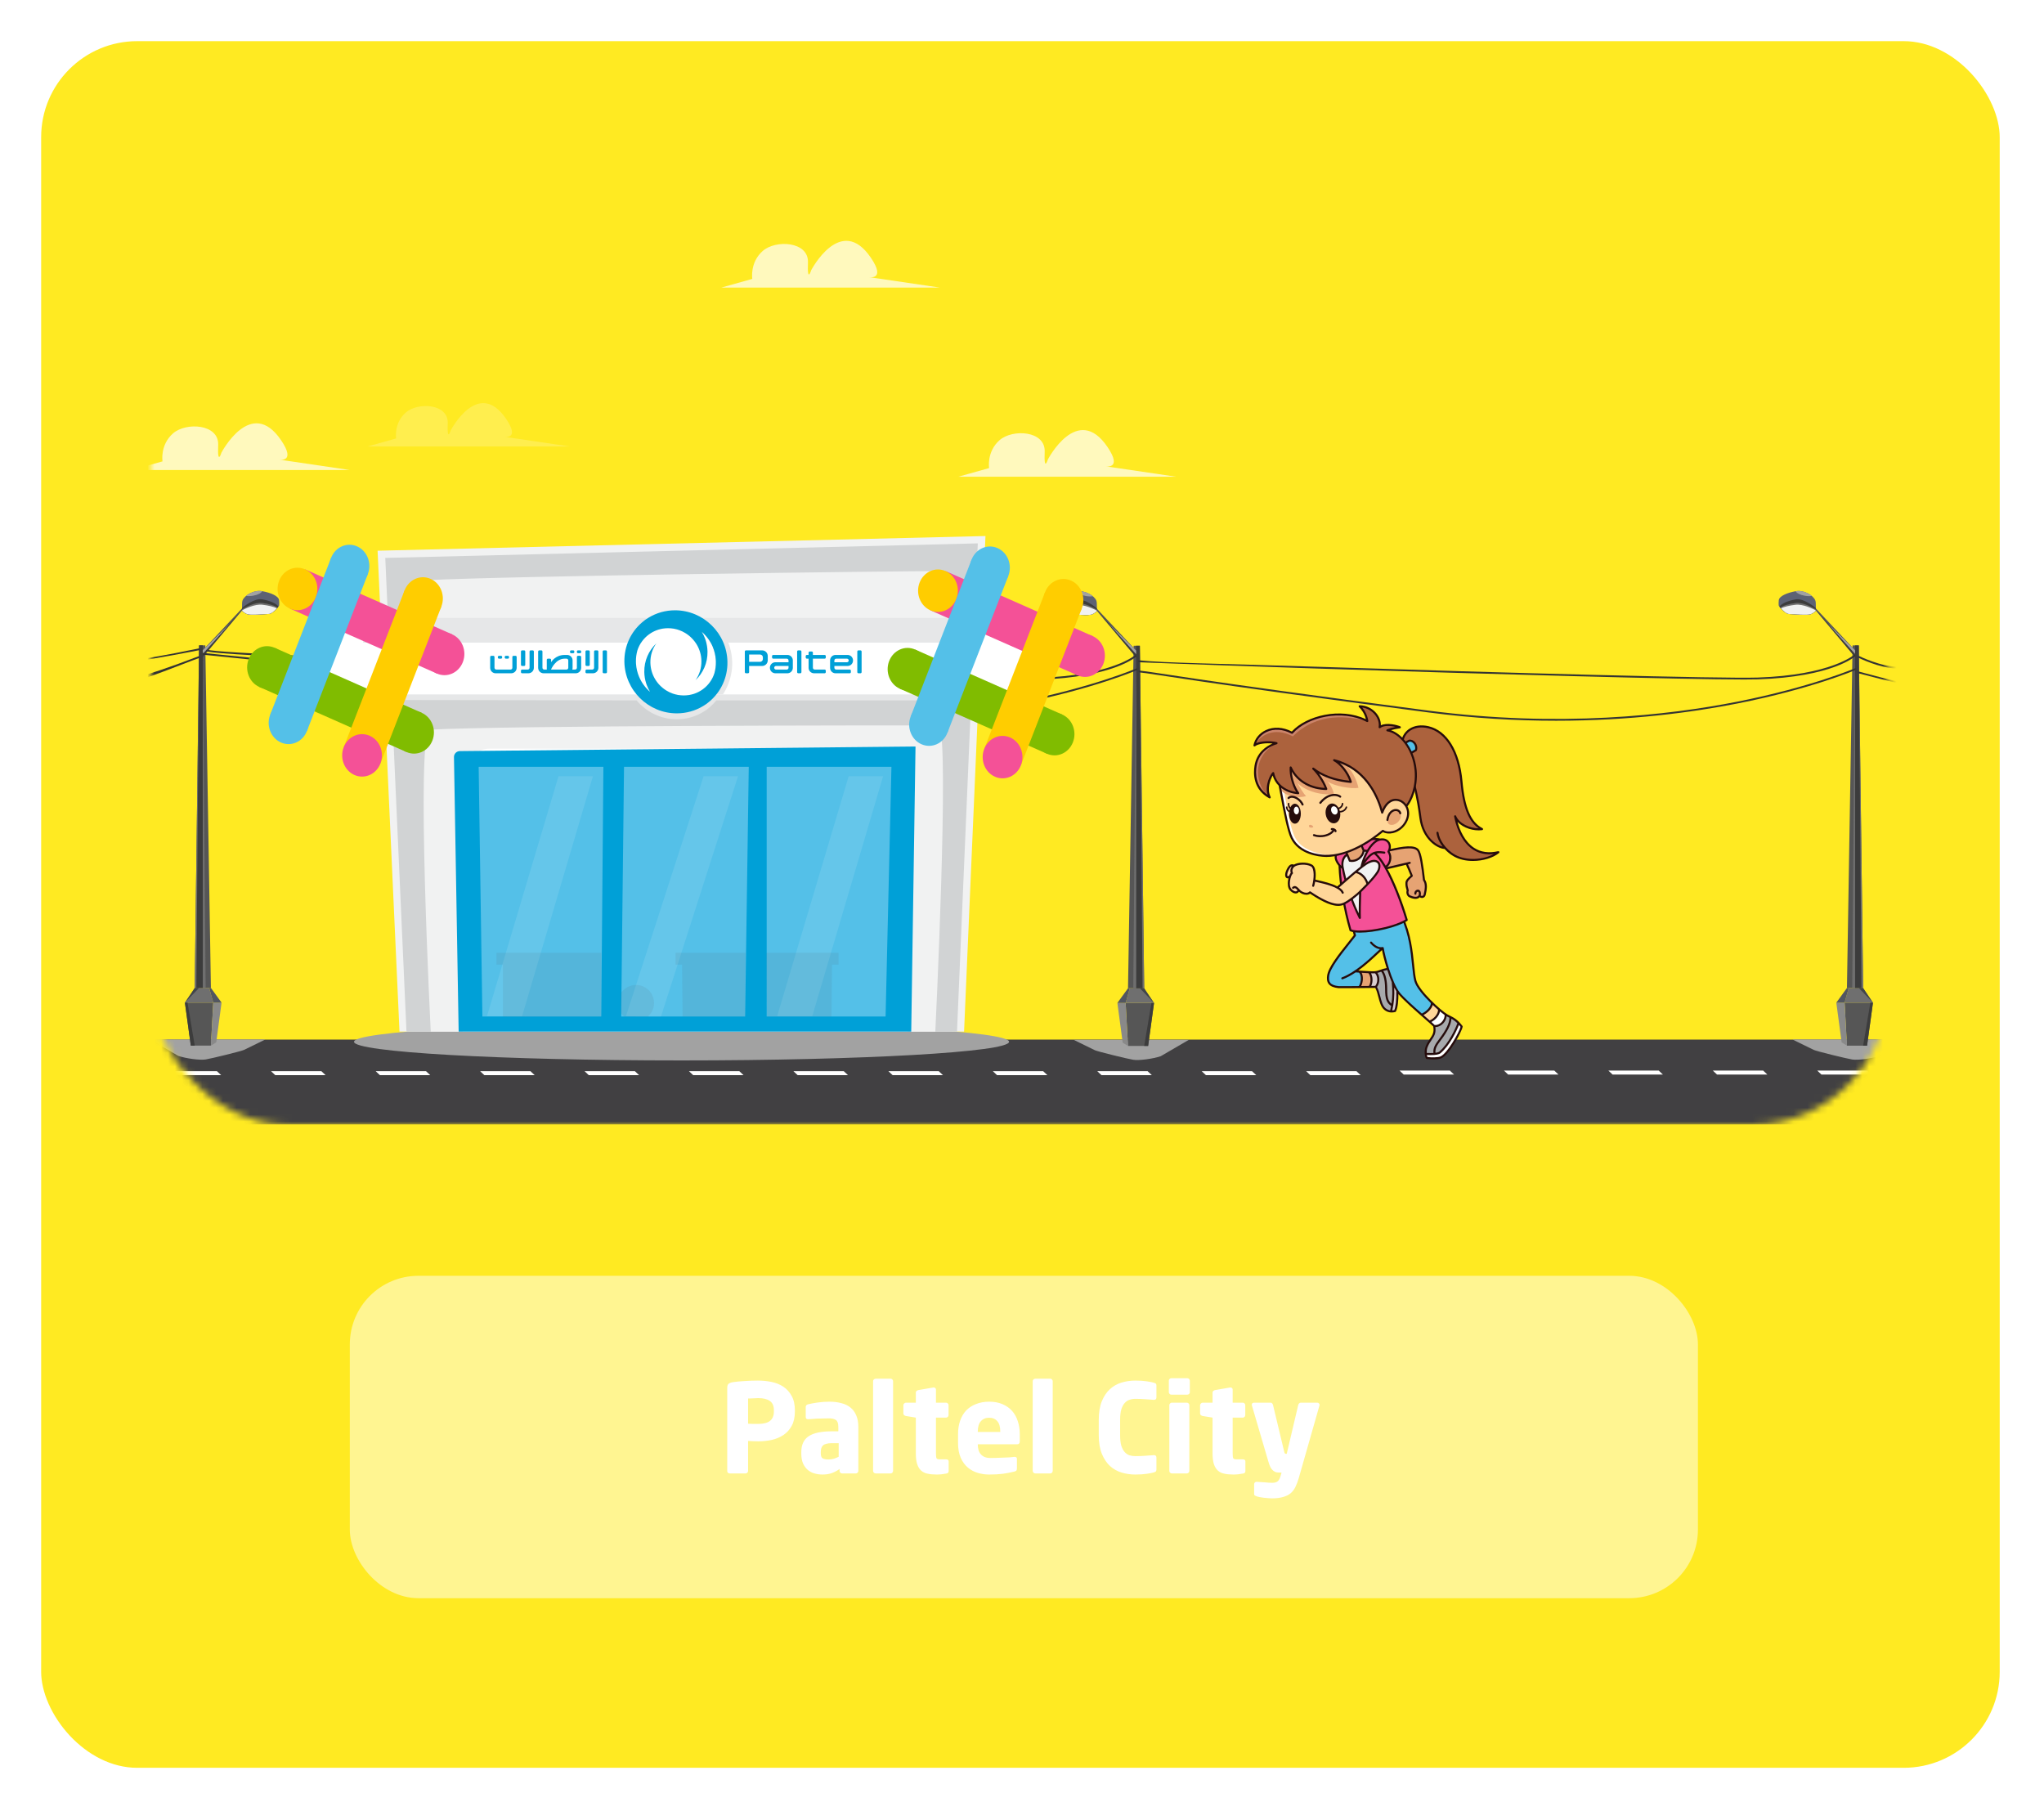 <svg width="298" height="264" viewBox="0 0 298 264" fill="none" xmlns="http://www.w3.org/2000/svg">
<rect x="3" y="3" width="291.542" height="257.73" rx="17" fill="#FFEA22" stroke="white" stroke-width="6"/>
<g filter="url(#filter0_b)">
<rect x="51" y="186" width="196.545" height="47" rx="10" fill="white" fill-opacity="0.5"/>
</g>
<path d="M115.888 205.776C115.888 206.616 115.732 207.318 115.42 207.882C115.12 208.434 114.718 208.878 114.214 209.214C113.71 209.55 113.134 209.79 112.486 209.934C111.85 210.066 111.196 210.132 110.524 210.132C110.308 210.132 110.068 210.126 109.804 210.114C109.54 210.102 109.294 210.09 109.066 210.078V214.452C109.066 214.548 109.03 214.632 108.958 214.704C108.886 214.776 108.802 214.812 108.706 214.812H106.384C106.288 214.812 106.204 214.782 106.132 214.722C106.06 214.65 106.024 214.566 106.024 214.47V202.374C106.024 202.062 106.09 201.852 106.222 201.744C106.354 201.636 106.558 201.558 106.834 201.51C107.29 201.438 107.848 201.384 108.508 201.348C109.18 201.3 109.84 201.276 110.488 201.276C111.172 201.276 111.838 201.342 112.486 201.474C113.134 201.606 113.71 201.84 114.214 202.176C114.718 202.512 115.12 202.962 115.42 203.526C115.732 204.078 115.888 204.774 115.888 205.614V205.776ZM112.828 205.614C112.828 204.966 112.63 204.51 112.234 204.246C111.85 203.97 111.28 203.832 110.524 203.832C110.464 203.832 110.362 203.838 110.218 203.85C110.074 203.85 109.924 203.856 109.768 203.868C109.624 203.868 109.48 203.874 109.336 203.886C109.204 203.886 109.114 203.886 109.066 203.886V207.558C109.114 207.558 109.204 207.564 109.336 207.576C109.48 207.576 109.63 207.582 109.786 207.594C109.954 207.594 110.104 207.594 110.236 207.594C110.38 207.594 110.476 207.594 110.524 207.594C111.328 207.594 111.91 207.444 112.27 207.144C112.642 206.844 112.828 206.388 112.828 205.776V205.614ZM125.138 214.452C125.138 214.548 125.102 214.632 125.03 214.704C124.958 214.776 124.874 214.812 124.778 214.812H122.762C122.666 214.812 122.582 214.776 122.51 214.704C122.438 214.632 122.402 214.548 122.402 214.452V214.164C122.054 214.416 121.682 214.614 121.286 214.758C120.902 214.902 120.44 214.974 119.9 214.974C119.504 214.974 119.12 214.92 118.748 214.812C118.388 214.716 118.064 214.548 117.776 214.308C117.488 214.068 117.254 213.75 117.074 213.354C116.906 212.958 116.822 212.466 116.822 211.878V211.716C116.822 210.66 117.17 209.892 117.866 209.412C118.574 208.92 119.702 208.674 121.25 208.674H122.222V208.026C122.222 207.51 122.102 207.174 121.862 207.018C121.622 206.862 121.292 206.784 120.872 206.784C120.584 206.784 120.29 206.79 119.99 206.802C119.702 206.802 119.42 206.808 119.144 206.82C118.88 206.832 118.64 206.85 118.424 206.874C118.208 206.886 118.028 206.898 117.884 206.91H117.794C117.698 206.91 117.62 206.886 117.56 206.838C117.5 206.79 117.47 206.706 117.47 206.586V205.128C117.47 204.924 117.584 204.792 117.812 204.732C118.148 204.648 118.598 204.564 119.162 204.48C119.738 204.396 120.326 204.354 120.926 204.354C121.574 204.354 122.156 204.426 122.672 204.57C123.2 204.702 123.644 204.918 124.004 205.218C124.364 205.506 124.64 205.884 124.832 206.352C125.036 206.808 125.138 207.366 125.138 208.026V214.452ZM122.276 210.402H121.25C120.938 210.402 120.68 210.432 120.476 210.492C120.272 210.54 120.11 210.618 119.99 210.726C119.87 210.834 119.786 210.972 119.738 211.14C119.69 211.308 119.666 211.5 119.666 211.716V211.878C119.666 212.262 119.756 212.508 119.936 212.616C120.128 212.724 120.416 212.778 120.8 212.778C121.076 212.778 121.334 212.742 121.574 212.67C121.826 212.586 122.06 212.49 122.276 212.382V210.402ZM130.205 214.434C130.205 214.53 130.169 214.62 130.097 214.704C130.037 214.776 129.959 214.812 129.863 214.812H127.667C127.571 214.812 127.481 214.776 127.397 214.704C127.325 214.62 127.289 214.53 127.289 214.434V201.366C127.289 201.27 127.325 201.186 127.397 201.114C127.481 201.042 127.571 201.006 127.667 201.006H129.863C129.959 201.006 130.037 201.042 130.097 201.114C130.169 201.186 130.205 201.27 130.205 201.366V214.434ZM138.309 214.47C138.309 214.674 138.195 214.794 137.967 214.83C137.691 214.878 137.451 214.914 137.247 214.938C137.043 214.962 136.809 214.974 136.545 214.974C136.053 214.974 135.615 214.932 135.231 214.848C134.859 214.776 134.547 214.626 134.295 214.398C134.043 214.17 133.851 213.858 133.719 213.462C133.587 213.054 133.521 212.532 133.521 211.896V206.676L132.081 206.442C131.985 206.418 131.895 206.376 131.811 206.316C131.739 206.244 131.703 206.16 131.703 206.064V204.876C131.703 204.78 131.739 204.696 131.811 204.624C131.895 204.54 131.985 204.498 132.081 204.498H133.521V203.022C133.521 202.926 133.557 202.848 133.629 202.788C133.701 202.728 133.785 202.686 133.881 202.662L136.077 202.284H136.131C136.227 202.284 136.305 202.314 136.365 202.374C136.425 202.422 136.455 202.494 136.455 202.59V204.498H137.931C138.027 204.498 138.111 204.534 138.183 204.606C138.255 204.678 138.291 204.762 138.291 204.858V206.316C138.291 206.412 138.255 206.496 138.183 206.568C138.111 206.64 138.027 206.676 137.931 206.676H136.455V211.914C136.455 212.274 136.485 212.508 136.545 212.616C136.605 212.712 136.773 212.76 137.049 212.76H137.931C138.183 212.76 138.309 212.862 138.309 213.066V214.47ZM148.675 210.132C148.675 210.42 148.549 210.564 148.297 210.564H142.555V210.6C142.555 210.852 142.585 211.098 142.645 211.338C142.705 211.578 142.807 211.788 142.951 211.968C143.095 212.148 143.281 212.292 143.509 212.4C143.749 212.508 144.049 212.562 144.409 212.562C144.697 212.562 145.003 212.556 145.327 212.544C145.651 212.532 145.969 212.52 146.281 212.508C146.605 212.496 146.905 212.484 147.181 212.472C147.457 212.448 147.685 212.424 147.865 212.4H147.919C148.147 212.4 148.261 212.496 148.261 212.688V214.056C148.261 214.2 148.237 214.308 148.189 214.38C148.141 214.452 148.039 214.506 147.883 214.542C147.307 214.686 146.743 214.794 146.191 214.866C145.639 214.938 144.973 214.974 144.193 214.974C143.653 214.974 143.113 214.896 142.573 214.74C142.033 214.584 141.547 214.326 141.115 213.966C140.683 213.606 140.335 213.132 140.071 212.544C139.807 211.944 139.675 211.212 139.675 210.348V209.088C139.675 208.368 139.777 207.714 139.981 207.126C140.185 206.538 140.479 206.04 140.863 205.632C141.259 205.224 141.739 204.912 142.303 204.696C142.867 204.468 143.509 204.354 144.229 204.354C144.961 204.354 145.603 204.474 146.155 204.714C146.719 204.954 147.187 205.284 147.559 205.704C147.931 206.124 148.207 206.622 148.387 207.198C148.579 207.774 148.675 208.404 148.675 209.088V210.132ZM145.831 208.692C145.831 208.02 145.687 207.522 145.399 207.198C145.111 206.862 144.715 206.694 144.211 206.694C143.707 206.694 143.305 206.862 143.005 207.198C142.705 207.534 142.555 208.032 142.555 208.692V208.764H145.831V208.692ZM153.478 214.434C153.478 214.53 153.442 214.62 153.37 214.704C153.31 214.776 153.232 214.812 153.136 214.812H150.94C150.844 214.812 150.754 214.776 150.67 214.704C150.598 214.62 150.562 214.53 150.562 214.434V201.366C150.562 201.27 150.598 201.186 150.67 201.114C150.754 201.042 150.844 201.006 150.94 201.006H153.136C153.232 201.006 153.31 201.042 153.37 201.114C153.442 201.186 153.478 201.27 153.478 201.366V214.434ZM168.598 214.254C168.598 214.386 168.562 214.482 168.49 214.542C168.43 214.59 168.334 214.632 168.202 214.668C168.01 214.728 167.674 214.794 167.194 214.866C166.714 214.938 166.156 214.974 165.52 214.974C164.836 214.974 164.17 214.878 163.522 214.686C162.886 214.494 162.322 214.176 161.83 213.732C161.338 213.276 160.942 212.682 160.642 211.95C160.342 211.218 160.192 210.318 160.192 209.25V206.982C160.192 205.914 160.342 205.014 160.642 204.282C160.942 203.55 161.338 202.962 161.83 202.518C162.322 202.074 162.886 201.756 163.522 201.564C164.17 201.372 164.836 201.276 165.52 201.276C166.156 201.276 166.714 201.312 167.194 201.384C167.674 201.456 168.01 201.522 168.202 201.582C168.334 201.618 168.43 201.66 168.49 201.708C168.562 201.756 168.598 201.846 168.598 201.978V203.724C168.598 203.964 168.484 204.084 168.256 204.084H168.202C167.854 204.06 167.446 204.03 166.978 203.994C166.522 203.958 166.042 203.94 165.538 203.94C165.226 203.94 164.932 203.988 164.656 204.084C164.392 204.168 164.158 204.33 163.954 204.57C163.75 204.798 163.588 205.11 163.468 205.506C163.36 205.89 163.306 206.382 163.306 206.982V209.25C163.306 209.85 163.36 210.348 163.468 210.744C163.588 211.128 163.75 211.44 163.954 211.68C164.158 211.908 164.392 212.07 164.656 212.166C164.932 212.25 165.226 212.292 165.538 212.292C166.042 212.292 166.522 212.274 166.978 212.238C167.446 212.202 167.854 212.172 168.202 212.148H168.256C168.484 212.148 168.598 212.268 168.598 212.508V214.254ZM173.468 202.968C173.468 203.064 173.432 203.148 173.36 203.22C173.288 203.292 173.204 203.328 173.108 203.328H170.768C170.672 203.328 170.588 203.292 170.516 203.22C170.444 203.148 170.408 203.064 170.408 202.968V201.294C170.408 201.198 170.444 201.114 170.516 201.042C170.588 200.97 170.672 200.934 170.768 200.934H173.108C173.204 200.934 173.288 200.97 173.36 201.042C173.432 201.114 173.468 201.198 173.468 201.294V202.968ZM173.396 214.452C173.396 214.548 173.36 214.632 173.288 214.704C173.216 214.776 173.132 214.812 173.036 214.812H170.84C170.744 214.812 170.66 214.776 170.588 214.704C170.516 214.632 170.48 214.548 170.48 214.452V204.858C170.48 204.762 170.516 204.678 170.588 204.606C170.66 204.534 170.744 204.498 170.84 204.498H173.036C173.132 204.498 173.216 204.534 173.288 204.606C173.36 204.678 173.396 204.762 173.396 204.858V214.452ZM181.569 214.47C181.569 214.674 181.455 214.794 181.227 214.83C180.951 214.878 180.711 214.914 180.507 214.938C180.303 214.962 180.069 214.974 179.805 214.974C179.313 214.974 178.875 214.932 178.491 214.848C178.119 214.776 177.807 214.626 177.555 214.398C177.303 214.17 177.111 213.858 176.979 213.462C176.847 213.054 176.781 212.532 176.781 211.896V206.676L175.341 206.442C175.245 206.418 175.155 206.376 175.071 206.316C174.999 206.244 174.963 206.16 174.963 206.064V204.876C174.963 204.78 174.999 204.696 175.071 204.624C175.155 204.54 175.245 204.498 175.341 204.498H176.781V203.022C176.781 202.926 176.817 202.848 176.889 202.788C176.961 202.728 177.045 202.686 177.141 202.662L179.337 202.284H179.391C179.487 202.284 179.565 202.314 179.625 202.374C179.685 202.422 179.715 202.494 179.715 202.59V204.498H181.191C181.287 204.498 181.371 204.534 181.443 204.606C181.515 204.678 181.551 204.762 181.551 204.858V206.316C181.551 206.412 181.515 206.496 181.443 206.568C181.371 206.64 181.287 206.676 181.191 206.676H179.715V211.914C179.715 212.274 179.745 212.508 179.805 212.616C179.865 212.712 180.033 212.76 180.309 212.76H181.191C181.443 212.76 181.569 212.862 181.569 213.066V214.47ZM192.385 204.822C192.385 204.846 192.379 204.864 192.367 204.876C192.367 204.876 192.367 204.888 192.367 204.912L189.343 215.514C189.199 216.006 189.037 216.432 188.857 216.792C188.677 217.164 188.443 217.47 188.155 217.71C187.867 217.95 187.501 218.13 187.057 218.25C186.613 218.382 186.061 218.448 185.401 218.448C185.233 218.448 185.047 218.436 184.843 218.412C184.639 218.4 184.435 218.382 184.231 218.358C184.027 218.334 183.835 218.304 183.655 218.268C183.475 218.232 183.331 218.196 183.223 218.16C183.127 218.124 183.037 218.082 182.953 218.034C182.881 217.998 182.845 217.932 182.845 217.836V216.378C182.845 216.282 182.881 216.198 182.953 216.126C183.025 216.066 183.109 216.036 183.205 216.036H183.241C183.385 216.048 183.553 216.06 183.745 216.072C183.949 216.084 184.153 216.096 184.357 216.108C184.573 216.132 184.777 216.15 184.969 216.162C185.173 216.174 185.347 216.18 185.491 216.18C185.815 216.18 186.067 216.114 186.247 215.982C186.427 215.85 186.571 215.604 186.679 215.244L186.841 214.686H186.571C186.403 214.686 186.241 214.674 186.085 214.65C185.941 214.614 185.797 214.542 185.653 214.434C185.509 214.326 185.371 214.164 185.239 213.948C185.119 213.72 185.005 213.408 184.897 213.012L182.521 204.912C182.509 204.876 182.503 204.834 182.503 204.786C182.503 204.594 182.623 204.498 182.863 204.498H185.257C185.353 204.498 185.425 204.534 185.473 204.606C185.533 204.666 185.575 204.744 185.599 204.84L187.219 211.608C187.267 211.836 187.339 211.95 187.435 211.95H187.597L189.271 204.84C189.295 204.744 189.337 204.666 189.397 204.606C189.469 204.534 189.553 204.498 189.649 204.498H192.043C192.139 204.498 192.217 204.528 192.277 204.588C192.349 204.648 192.385 204.726 192.385 204.822Z" fill="white"/>
<mask id="mask0" mask-type="alpha" maskUnits="userSpaceOnUse" x="22" y="34" width="254" height="130">
<rect x="22" y="34" width="253.333" height="130" rx="20" fill="#C4C4C4"/>
</mask>
<g mask="url(#mask0)">
<path d="M279.734 151.564H17.781V163.927H279.734V151.564Z" fill="#414042"/>
<path d="M93.172 156.745H85.835L85.222 156.165H92.559L93.172 156.745ZM77.333 156.165H69.996L70.609 156.745H77.946L77.333 156.165ZM62.107 156.165H54.771L55.384 156.745H62.721L62.107 156.165ZM46.85 156.165H39.513L40.126 156.745H47.463L46.85 156.165ZM31.624 156.165H24.288L24.901 156.745H32.237L31.624 156.165ZM123.01 156.165H115.672L116.285 156.745H123.623L123.01 156.165ZM107.784 156.165H100.446L101.059 156.745H108.397L107.784 156.165Z" fill="white"/>
<path d="M167.923 156.745H160.585L159.972 156.165H167.31L167.923 156.745ZM152.084 156.166H144.746L145.359 156.746H152.697L152.084 156.166ZM136.858 156.166H129.521L130.135 156.746H137.471L136.858 156.166ZM197.761 156.166H190.424L191.037 156.746H198.374L197.761 156.166ZM182.535 156.166H175.198L175.811 156.746H183.149L182.535 156.166Z" fill="white"/>
<path d="M242.439 156.659H235.102L234.488 156.079H241.826L242.439 156.659ZM226.6 156.079H219.263L219.876 156.659H227.213L226.6 156.079ZM211.374 156.079H204.038L204.651 156.659H211.987L211.374 156.079ZM272.278 156.079H264.94L265.553 156.659H272.891L272.278 156.079ZM257.052 156.079H249.714L250.327 156.659H257.665L257.052 156.079Z" fill="white"/>
<path d="M21.88 151.549L25.979 153.936C27.139 154.329 29.157 154.592 29.984 154.46C30.812 154.329 35.239 153.242 35.583 153.064C35.926 152.885 38.681 151.547 38.681 151.547H21.88V151.549Z" fill="#A2A2A2"/>
<path d="M27.818 152.443L26.956 146.172H31.093L30.748 152.443H27.818Z" fill="#565656"/>
<path d="M31.525 151.964L30.748 152.443L31.093 146.172H32.3L31.525 151.964Z" fill="#898989"/>
<path d="M28.389 144.032C28.389 144.172 26.956 146.174 26.956 146.174H31.094L30.49 144.032H28.389Z" fill="#6F6F6F"/>
<path d="M32.3 146.172L30.748 144.032H30.49L31.093 146.172H31.685H32.3Z" fill="#525660"/>
<path d="M28.389 144.032L29.025 94.091H29.929L30.748 144.032H28.389Z" fill="#565656"/>
<path d="M29.568 95.778L35.575 88.665H35.318L29.568 94.794V95.778Z" fill="#565656"/>
<path d="M35.373 87.498C35.697 86.783 36.995 85.969 38.225 86.188C39.456 86.407 40.632 86.898 40.687 87.498C40.743 88.097 40.687 88.316 40.687 88.316C40.687 88.316 39.791 89.517 39.12 89.517C38.449 89.517 36.499 89.736 35.987 89.517C35.651 89.374 35.316 89.081 35.316 89.081C35.316 89.081 35.209 87.858 35.373 87.498Z" fill="#5D6274"/>
<path d="M39.278 89.495C39.306 89.487 39.334 89.48 39.362 89.471C39.376 89.466 39.391 89.461 39.406 89.455C39.434 89.443 39.464 89.431 39.492 89.416C39.504 89.41 39.517 89.404 39.529 89.398C39.568 89.379 39.605 89.356 39.644 89.333C39.647 89.331 39.65 89.33 39.651 89.328C39.693 89.301 39.734 89.273 39.775 89.243C39.785 89.236 39.797 89.227 39.807 89.218C39.837 89.196 39.867 89.172 39.897 89.148C39.91 89.138 39.922 89.127 39.935 89.117C39.964 89.093 39.99 89.069 40.017 89.045C40.029 89.035 40.039 89.025 40.051 89.016C40.084 88.986 40.115 88.956 40.147 88.925C40.151 88.92 40.156 88.917 40.16 88.913C40.196 88.879 40.23 88.843 40.263 88.809C40.272 88.8 40.281 88.79 40.289 88.781C40.313 88.757 40.336 88.733 40.356 88.709C40.368 88.697 40.379 88.685 40.389 88.672C40.407 88.653 40.423 88.633 40.44 88.614C40.45 88.602 40.462 88.59 40.471 88.578C40.487 88.56 40.501 88.542 40.516 88.526C40.525 88.516 40.533 88.505 40.541 88.496C40.556 88.478 40.568 88.464 40.581 88.447C40.584 88.443 40.589 88.438 40.593 88.434C40.288 87.95 39.278 87.563 38.225 87.376C37.087 87.173 35.52 88.443 35.29 88.636C35.3 88.888 35.316 89.078 35.316 89.078C35.316 89.078 35.653 89.371 35.987 89.514C36.499 89.733 38.449 89.514 39.12 89.514C39.158 89.514 39.199 89.51 39.237 89.502C39.252 89.502 39.264 89.498 39.278 89.495Z" fill="#3C3C3C"/>
<path d="M39.328 89.48C39.37 89.466 39.413 89.45 39.456 89.431C39.469 89.425 39.483 89.419 39.496 89.413C39.551 89.386 39.606 89.355 39.66 89.32C39.67 89.313 39.682 89.306 39.693 89.298C39.737 89.268 39.782 89.237 39.825 89.203C39.841 89.191 39.856 89.179 39.873 89.166C39.917 89.13 39.962 89.093 40.005 89.054C40.013 89.047 40.021 89.041 40.029 89.033C40.08 88.987 40.129 88.941 40.175 88.895C40.187 88.883 40.2 88.87 40.212 88.858C40.248 88.822 40.282 88.786 40.315 88.751C40.325 88.739 40.337 88.728 40.347 88.716C40.388 88.672 40.426 88.629 40.462 88.59C40.057 88.279 39.158 88.032 38.225 87.905C37.139 87.758 35.638 88.63 35.3 88.837C35.304 88.92 35.309 88.987 35.313 89.029L35.364 89.118C35.371 89.124 35.382 89.133 35.392 89.14C35.403 89.149 35.414 89.158 35.426 89.167C35.434 89.173 35.443 89.179 35.452 89.187C35.472 89.203 35.495 89.219 35.519 89.237C35.523 89.24 35.526 89.243 35.529 89.246C35.559 89.268 35.592 89.291 35.626 89.313C35.63 89.316 35.635 89.319 35.641 89.322C35.669 89.341 35.699 89.359 35.728 89.379C35.739 89.385 35.748 89.39 35.758 89.396C35.785 89.413 35.813 89.428 35.842 89.444C35.852 89.45 35.862 89.456 35.874 89.462C35.913 89.481 35.952 89.501 35.99 89.517C36.502 89.736 38.452 89.517 39.123 89.517C39.175 89.517 39.228 89.508 39.283 89.495C39.297 89.49 39.313 89.486 39.328 89.48Z" fill="#6F6F6F"/>
<path d="M38.227 88.163C37.151 88.039 35.666 88.777 35.309 88.965C35.313 89.036 35.318 89.079 35.318 89.079C35.318 89.079 35.654 89.373 35.989 89.515C36.501 89.734 38.45 89.515 39.121 89.515C39.541 89.515 40.05 89.045 40.371 88.692C39.934 88.454 39.097 88.264 38.227 88.163Z" fill="#F1F2F2"/>
<path d="M28.389 144.032H29.025V94.091L28.389 144.032Z" fill="#6F6F6F"/>
<path d="M29.567 94.091V144.032H28.625L29.024 94.091H29.567Z" fill="#3C3C3C"/>
<path d="M29.024 144.032L26.956 146.172L28.389 144.032H29.024Z" fill="#41454A"/>
<path d="M28.389 152.443L27.337 146.172H26.956L27.818 152.443H28.389Z" fill="#3C3C3C"/>
<path d="M29.568 95.778L35.282 88.949L29.568 95.319V95.778Z" fill="#3C3C3C"/>
<path d="M35.876 86.88C36.148 86.922 36.496 86.917 36.871 86.853C37.572 86.734 38.125 86.453 38.221 86.187C37.347 86.033 36.444 86.4 35.876 86.88Z" fill="#A2A2A2"/>
<path d="M29.568 95.777L29.982 144.032H29.568V95.777Z" fill="#6F6F6F"/>
<path d="M29.568 94.793L33.484 90.953L29.568 95.319V94.793Z" fill="#A2A2A2"/>
<path d="M173.325 151.597L169.227 153.984C168.066 154.376 166.049 154.64 165.221 154.507C164.394 154.376 159.967 153.29 159.623 153.112C159.279 152.933 156.525 151.595 156.525 151.595H173.325V151.597Z" fill="#A2A2A2"/>
<path d="M167.388 152.491L168.249 146.22H164.112L164.456 152.491H167.388Z" fill="#565656"/>
<path d="M163.681 152.012L164.456 152.491L164.112 146.22H162.905L163.681 152.012Z" fill="#898989"/>
<path d="M166.816 144.08C166.816 144.22 168.249 146.221 168.249 146.221H164.111L164.714 144.08H166.816Z" fill="#6F6F6F"/>
<path d="M162.905 146.22L164.456 144.08H164.715L164.112 146.22H163.518H162.905Z" fill="#525660"/>
<path d="M166.816 144.08L166.181 94.141H165.276L164.456 144.08H166.816Z" fill="#565656"/>
<path d="M165.636 95.825L159.628 88.712H159.887L165.636 94.842V95.825Z" fill="#565656"/>
<path d="M159.832 87.546C159.508 86.832 158.21 86.018 156.98 86.237C155.749 86.456 154.575 86.947 154.518 87.546C154.462 88.146 154.518 88.365 154.518 88.365C154.518 88.365 155.413 89.566 156.085 89.566C156.756 89.566 158.706 89.784 159.218 89.566C159.554 89.423 159.889 89.13 159.889 89.13C159.889 89.13 159.994 87.906 159.832 87.546Z" fill="#5D6274"/>
<path d="M155.928 89.544C155.9 89.537 155.871 89.529 155.843 89.52C155.83 89.516 155.815 89.51 155.8 89.504C155.772 89.492 155.743 89.48 155.713 89.465C155.702 89.459 155.688 89.453 155.676 89.447C155.638 89.428 155.6 89.406 155.562 89.382C155.559 89.38 155.556 89.379 155.554 89.377C155.513 89.351 155.471 89.322 155.431 89.293C155.42 89.285 155.408 89.276 155.398 89.267C155.368 89.245 155.339 89.221 155.309 89.199C155.295 89.188 155.283 89.178 155.27 89.168C155.242 89.144 155.215 89.12 155.188 89.096C155.176 89.086 155.166 89.075 155.154 89.066C155.121 89.037 155.09 89.007 155.059 88.976C155.054 88.971 155.05 88.968 155.045 88.964C155.01 88.93 154.975 88.894 154.943 88.86C154.934 88.851 154.925 88.84 154.916 88.831C154.892 88.808 154.87 88.784 154.849 88.76C154.837 88.748 154.827 88.736 154.816 88.723C154.798 88.703 154.782 88.684 154.764 88.665C154.754 88.653 154.742 88.641 154.733 88.629C154.716 88.611 154.703 88.593 154.688 88.577C154.679 88.566 154.67 88.556 154.663 88.547C154.648 88.529 154.636 88.514 154.623 88.498C154.62 88.493 154.615 88.489 154.611 88.485C154.916 88.001 155.926 87.614 156.978 87.427C158.117 87.224 159.684 88.493 159.914 88.687C159.904 88.938 159.888 89.129 159.888 89.129C159.888 89.129 159.551 89.422 159.216 89.565C158.705 89.784 156.755 89.565 156.084 89.565C156.045 89.565 156.007 89.561 155.966 89.553C155.953 89.55 155.941 89.547 155.928 89.544Z" fill="#3C3C3C"/>
<path d="M155.877 89.529C155.835 89.516 155.792 89.499 155.749 89.48C155.736 89.474 155.722 89.468 155.709 89.462C155.654 89.435 155.599 89.404 155.545 89.37C155.533 89.362 155.523 89.355 155.513 89.347C155.468 89.318 155.423 89.287 155.38 89.252C155.364 89.24 155.349 89.228 155.332 89.215C155.288 89.179 155.243 89.142 155.2 89.103C155.193 89.096 155.184 89.09 155.176 89.083C155.126 89.037 155.076 88.99 155.03 88.944C155.018 88.932 155.005 88.919 154.993 88.907C154.957 88.871 154.923 88.836 154.89 88.8C154.88 88.788 154.868 88.778 154.858 88.766C154.818 88.721 154.779 88.678 154.743 88.639C155.148 88.328 156.047 88.081 156.98 87.955C158.066 87.807 159.567 88.679 159.905 88.886C159.901 88.969 159.896 89.037 159.892 89.078L159.841 89.167C159.834 89.173 159.823 89.182 159.813 89.19C159.803 89.199 159.791 89.208 159.779 89.216C159.771 89.222 159.762 89.228 159.753 89.236C159.733 89.252 159.71 89.269 159.687 89.287C159.682 89.29 159.679 89.292 159.676 89.295C159.646 89.318 159.614 89.34 159.579 89.362C159.575 89.365 159.57 89.368 159.565 89.371C159.536 89.391 159.506 89.409 159.477 89.428C159.466 89.434 159.457 89.44 159.447 89.446C159.42 89.462 159.392 89.477 159.364 89.493C159.353 89.499 159.343 89.505 159.331 89.511C159.292 89.531 159.254 89.55 159.215 89.566C158.703 89.785 156.754 89.566 156.082 89.566C156.03 89.566 155.977 89.557 155.922 89.544C155.908 89.538 155.892 89.534 155.877 89.529Z" fill="#6F6F6F"/>
<path d="M156.978 88.212C158.054 88.089 159.539 88.827 159.896 89.014C159.892 89.086 159.887 89.129 159.887 89.129C159.887 89.129 159.551 89.422 159.216 89.565C158.704 89.784 156.755 89.565 156.084 89.565C155.664 89.565 155.155 89.094 154.834 88.742C155.271 88.502 156.106 88.312 156.978 88.212Z" fill="#F1F2F2"/>
<path d="M166.816 144.08H166.181V94.141L166.816 144.08Z" fill="#6F6F6F"/>
<path d="M165.636 94.141V144.08H166.58L166.181 94.141H165.636Z" fill="#3C3C3C"/>
<path d="M166.181 144.08L168.249 146.22L166.816 144.08H166.181Z" fill="#41454A"/>
<path d="M166.816 152.491L167.868 146.22H168.249L167.387 152.491H166.816Z" fill="#3C3C3C"/>
<path d="M165.636 95.825L159.922 88.998L165.636 95.367V95.825Z" fill="#3C3C3C"/>
<path d="M159.329 86.928C159.057 86.97 158.707 86.965 158.334 86.901C157.633 86.782 157.079 86.501 156.984 86.235C157.856 86.081 158.761 86.447 159.329 86.928Z" fill="#A2A2A2"/>
<path d="M165.636 95.825L165.224 144.08H165.636V95.825Z" fill="#6F6F6F"/>
<path d="M165.636 94.841L161.721 91.001L165.636 95.367V94.841Z" fill="#A2A2A2"/>
<path d="M149.466 99.109C140.645 99.109 112.096 98.328 87.311 97.516C71.916 97.011 57.949 96.495 47.984 96.063C30.324 95.299 30.172 95.029 30.092 94.883L30.053 94.813L30.098 94.732L30.208 94.803L30.333 94.784C30.324 94.746 30.3 94.727 30.293 94.723C31.065 95.153 53.651 96.153 87.831 97.27C114.802 98.153 146.265 98.996 151.448 98.825C162.185 98.468 165.515 95.504 165.548 95.474L165.726 95.666C165.592 95.791 162.313 98.727 151.457 99.087C150.993 99.102 150.322 99.109 149.466 99.109Z" fill="#333333"/>
<path d="M122.049 105.118C116.287 105.118 110.028 104.771 103.387 103.902C66.82 99.117 29.925 95.486 29.556 95.448L29.581 95.188C29.951 95.224 66.85 98.855 103.421 103.642C122.508 106.14 138.434 104.317 148.434 102.347C159.268 100.213 165.671 97.453 165.734 97.425L165.839 97.666C165.776 97.694 159.353 100.463 148.493 102.603C141.952 103.892 132.88 105.118 122.049 105.118Z" fill="#333333"/>
<path d="M29.123 94.774L29.074 94.517C19.327 96.542 17.556 96.397 17.556 96.397V96.598C18.311 96.576 18.723 96.554 19.409 96.466C22.605 96.06 28.252 94.942 29.123 94.774Z" fill="#333333"/>
<path d="M29.148 95.885L29.06 95.638C19.665 99.231 17.556 99.295 17.556 99.295V99.673C17.827 99.693 18.263 99.63 18.498 99.588C20.991 99.156 26.9 96.684 29.148 95.885Z" fill="#333333"/>
<path d="M278.14 151.554L274.042 153.941C272.881 154.334 270.863 154.597 270.036 154.465C269.209 154.334 264.782 153.248 264.438 153.069C264.094 152.891 261.34 151.553 261.34 151.553H278.14V151.554Z" fill="#A2A2A2"/>
<path d="M272.203 152.448L273.065 146.178H268.928L269.271 152.448H272.203Z" fill="#565656"/>
<path d="M268.496 151.969L269.272 152.448L268.928 146.178H267.721L268.496 151.969Z" fill="#898989"/>
<path d="M271.632 144.038C271.632 144.177 273.065 146.179 273.065 146.179H268.926L269.529 144.038H271.632Z" fill="#6F6F6F"/>
<path d="M267.721 146.177L269.272 144.038H269.531L268.928 146.177H268.334H267.721Z" fill="#525660"/>
<path d="M271.632 144.038L270.996 94.098H270.091L269.271 144.038H271.632Z" fill="#565656"/>
<path d="M270.452 95.783L264.444 88.67H264.703L270.452 94.799V95.783Z" fill="#565656"/>
<path d="M264.648 87.503C264.324 86.789 263.026 85.975 261.795 86.194C260.565 86.412 259.391 86.903 259.334 87.503C259.278 88.103 259.334 88.321 259.334 88.321C259.334 88.321 260.229 89.522 260.901 89.522C261.572 89.522 263.522 89.741 264.034 89.522C264.37 89.379 264.705 89.086 264.705 89.086C264.705 89.086 264.81 87.863 264.648 87.503Z" fill="#5D6274"/>
<path d="M260.744 89.502C260.715 89.494 260.687 89.487 260.659 89.478C260.645 89.473 260.631 89.467 260.616 89.461C260.587 89.45 260.558 89.438 260.529 89.423C260.518 89.417 260.504 89.411 260.492 89.405C260.454 89.385 260.416 89.363 260.378 89.339C260.375 89.338 260.372 89.336 260.37 89.335C260.329 89.308 260.287 89.28 260.247 89.25C260.236 89.243 260.224 89.234 260.214 89.225C260.184 89.203 260.154 89.179 260.125 89.156C260.111 89.146 260.099 89.135 260.086 89.125C260.058 89.101 260.031 89.078 260.004 89.054C259.992 89.043 259.982 89.033 259.97 89.024C259.937 88.994 259.906 88.964 259.875 88.933C259.87 88.929 259.866 88.926 259.861 88.921C259.826 88.887 259.791 88.851 259.759 88.817C259.75 88.808 259.741 88.798 259.732 88.789C259.708 88.765 259.686 88.741 259.665 88.717C259.653 88.706 259.643 88.694 259.632 88.68C259.614 88.661 259.598 88.641 259.58 88.622C259.57 88.61 259.558 88.598 259.549 88.586C259.532 88.569 259.519 88.551 259.504 88.534C259.495 88.524 259.486 88.513 259.479 88.505C259.464 88.487 259.452 88.472 259.439 88.456C259.436 88.451 259.431 88.447 259.427 88.442C259.732 87.959 260.742 87.572 261.794 87.384C262.933 87.182 264.5 88.451 264.73 88.644C264.72 88.896 264.703 89.086 264.703 89.086C264.703 89.086 264.367 89.38 264.032 89.522C263.52 89.741 261.571 89.522 260.9 89.522C260.861 89.522 260.823 89.518 260.782 89.51C260.769 89.508 260.757 89.505 260.744 89.502Z" fill="#3C3C3C"/>
<path d="M260.693 89.487C260.651 89.473 260.608 89.457 260.565 89.437C260.552 89.431 260.538 89.425 260.525 89.42C260.47 89.393 260.415 89.362 260.361 89.327C260.349 89.32 260.339 89.312 260.328 89.305C260.284 89.275 260.239 89.244 260.196 89.21C260.18 89.198 260.165 89.186 260.148 89.173C260.104 89.137 260.059 89.1 260.016 89.061C260.008 89.053 260 89.048 259.992 89.04C259.942 88.994 259.892 88.948 259.846 88.902C259.834 88.89 259.821 88.876 259.809 88.865C259.773 88.829 259.739 88.793 259.706 88.757C259.696 88.746 259.684 88.735 259.674 88.723C259.633 88.678 259.595 88.635 259.559 88.597C259.964 88.286 260.863 88.039 261.796 87.912C262.882 87.765 264.383 88.637 264.721 88.844C264.717 88.927 264.712 88.994 264.708 89.036L264.657 89.125C264.65 89.131 264.639 89.14 264.629 89.147C264.619 89.156 264.607 89.165 264.595 89.174C264.587 89.18 264.578 89.186 264.569 89.193C264.549 89.21 264.526 89.226 264.502 89.244C264.498 89.247 264.495 89.25 264.492 89.253C264.462 89.275 264.43 89.298 264.395 89.32C264.391 89.323 264.386 89.326 264.38 89.329C264.352 89.348 264.322 89.366 264.293 89.385C264.282 89.391 264.273 89.397 264.263 89.403C264.236 89.42 264.208 89.434 264.18 89.451C264.169 89.457 264.159 89.463 264.147 89.469C264.108 89.488 264.069 89.507 264.031 89.524C263.519 89.743 261.569 89.524 260.898 89.524C260.846 89.524 260.793 89.515 260.738 89.501C260.724 89.496 260.708 89.491 260.693 89.487Z" fill="#6F6F6F"/>
<path d="M261.794 88.17C262.87 88.046 264.355 88.784 264.712 88.972C264.707 89.043 264.703 89.086 264.703 89.086C264.703 89.086 264.367 89.379 264.032 89.522C263.52 89.741 261.571 89.522 260.899 89.522C260.48 89.522 259.971 89.052 259.649 88.699C260.087 88.46 260.923 88.269 261.794 88.17Z" fill="#F1F2F2"/>
<path d="M271.632 144.038H270.996V94.098L271.632 144.038Z" fill="#6F6F6F"/>
<path d="M270.451 94.098V144.038H271.395L270.996 94.098H270.451Z" fill="#3C3C3C"/>
<path d="M270.996 144.038L273.065 146.177L271.632 144.038H270.996Z" fill="#41454A"/>
<path d="M271.631 152.448L272.683 146.178H273.064L272.203 152.448H271.631Z" fill="#3C3C3C"/>
<path d="M270.451 95.783L264.737 88.956L270.451 95.325V95.783Z" fill="#3C3C3C"/>
<path d="M264.145 86.885C263.873 86.927 263.523 86.923 263.149 86.859C262.449 86.74 261.895 86.459 261.8 86.192C262.672 86.039 263.577 86.405 264.145 86.885Z" fill="#A2A2A2"/>
<path d="M270.452 95.782L270.04 144.037H270.452V95.782Z" fill="#6F6F6F"/>
<path d="M270.451 94.799L266.536 90.958L270.451 95.324V94.799Z" fill="#A2A2A2"/>
<path d="M270.363 95.43C270.33 95.46 267 98.424 256.263 98.781C251.08 98.954 219.616 98.109 192.645 97.226C177.369 96.726 169.799 96.67 165.985 96.257L165.946 96.549C173.735 96.845 182.659 97.161 192.127 97.47C216.911 98.283 245.461 99.064 254.283 99.064C255.138 99.064 255.809 99.057 256.272 99.042C267.128 98.68 270.406 95.746 270.541 95.621L270.363 95.43Z" fill="#333333"/>
<path d="M226.865 105.076C221.103 105.076 214.844 104.729 208.203 103.86C172.726 99.218 168.542 98.268 166.104 98.027C166.033 98.02 165.981 97.956 165.988 97.884C165.995 97.813 166.058 97.759 166.131 97.767C168.571 98.008 172.759 98.957 208.239 103.6C227.326 106.098 243.252 104.276 253.251 102.305C264.086 100.171 270.489 97.411 270.552 97.383L270.657 97.624C270.593 97.652 264.171 100.421 253.311 102.561C246.768 103.85 237.697 105.076 226.865 105.076Z" fill="#333333"/>
<path d="M276.752 97.183C274.364 97.281 271.016 95.635 270.983 95.619L270.867 95.854C271.003 95.921 274.105 97.451 276.535 97.451C276.613 97.451 276.69 97.45 276.766 97.447C278.711 97.365 279.48 96.814 279.738 96.557V96.356C279.736 96.356 279.083 97.085 276.752 97.183Z" fill="#333333"/>
<path d="M278.467 99.707C277.186 99.609 271.019 97.909 270.957 97.893L270.89 98.146C271.144 98.213 277.143 99.795 278.433 99.966C278.567 99.984 278.692 99.993 278.808 99.993C279.166 99.993 279.443 99.909 279.634 99.743C279.675 99.707 279.706 99.668 279.736 99.631V99.253C279.736 99.253 279.681 99.801 278.467 99.707Z" fill="#333333"/>
<path d="M201.417 141.496C201.789 141.868 202.092 142.721 202.089 144.209C202.086 145.694 202.344 146.159 202.94 146.562L202.982 146.567C203.191 145.336 203.162 144.178 203.061 143.22L203.079 143.212C202.818 142.603 202.573 141.922 202.36 141.252H202.357C201.978 141.297 201.682 141.394 201.416 141.486L201.417 141.496Z" fill="#A7A9AC"/>
<path d="M201.414 141.486C201.106 141.597 200.832 141.705 200.523 141.735L200.526 141.759C200.887 141.996 201.237 143.046 200.587 143.88C201.151 144.825 201.135 146.416 201.867 147.073C202.189 147.361 202.521 147.448 202.795 147.46V147.455C202.873 147.154 202.935 146.858 202.984 146.566L202.942 146.56C202.346 146.159 202.088 145.693 202.09 144.207C202.093 142.719 201.79 141.867 201.418 141.495L201.414 141.486Z" fill="#A7A9AC"/>
<path d="M209.957 151.55C209.369 152.33 209.034 152.826 209.132 153.576L209.138 153.65C209.483 153.621 209.783 153.555 209.933 153.426C211.327 152.246 212.342 150.004 212.611 149.242L212.68 149.176C212.239 148.708 211.855 148.482 211.501 148.305L211.471 148.363C211.468 149.098 211.114 150.019 209.957 151.55Z" fill="#A7A9AC"/>
<path d="M207.909 153.65C208.272 153.672 208.736 153.684 209.137 153.65L209.132 153.576C209.032 152.826 209.369 152.331 209.957 151.55C211.114 150.02 211.467 149.099 211.47 148.363L211.501 148.305V148.303C211.312 148.207 211.132 148.126 210.955 148.023C210.902 147.994 210.842 147.954 210.773 147.907L210.755 147.933C210.857 148.651 210.083 149.701 209.091 149.587C209.384 151.046 208.485 151.325 207.984 152.627C207.858 152.954 207.834 153.339 207.861 153.653L207.909 153.65Z" fill="#A7A9AC"/>
<path d="M207.861 153.654C207.888 153.948 207.961 154.181 208.035 154.247C208.56 154.322 209.645 154.35 210.083 154.152C211.183 153.656 212.998 150.314 213.093 149.665C212.949 149.475 212.814 149.317 212.679 149.176L212.611 149.242C212.341 150.005 211.327 152.247 209.933 153.426C209.783 153.555 209.483 153.621 209.138 153.651C208.736 153.684 208.271 153.672 207.909 153.651L207.861 153.654Z" fill="white"/>
<path d="M209.806 147.198C209.827 147.921 209.141 148.644 208.484 148.923L208.436 148.977C208.792 149.288 209.036 149.512 209.09 149.586C210.081 149.7 210.856 148.65 210.753 147.932L210.771 147.905C210.529 147.744 210.199 147.486 209.83 147.167L209.806 147.198Z" fill="white"/>
<path d="M202.983 146.569C202.935 146.86 202.872 147.157 202.793 147.458V147.463C203.065 147.479 203.279 147.418 203.378 147.4C203.666 146.841 203.75 145.662 203.721 144.474L203.723 144.471C203.502 144.126 203.286 143.694 203.078 143.213L203.06 143.222C203.162 144.179 203.192 145.338 202.983 146.569Z" fill="#D9CECE"/>
<path d="M199.582 141.744C199.983 142.101 200.128 143.158 199.693 143.852V143.888C200.088 143.885 200.407 143.883 200.586 143.883C201.237 143.049 200.887 141.997 200.526 141.761L200.523 141.737C200.508 141.74 200.492 141.743 200.478 141.743C200.248 141.761 199.978 141.758 199.582 141.737V141.744Z" fill="#D9CECE"/>
<path d="M198.233 143.847V143.91C198.763 143.904 199.273 143.897 199.693 143.889V143.853C200.128 143.159 199.985 142.103 199.582 141.745V141.737C199.247 141.721 198.817 141.692 198.241 141.655L198.238 141.697C198.639 142.055 198.667 143.151 198.233 143.847Z" fill="#E6A373"/>
<path d="M208.769 146.2C208.787 146.923 207.933 147.664 207.275 147.943L207.266 147.952C207.71 148.339 208.118 148.693 208.436 148.978L208.484 148.925C209.14 148.645 209.828 147.922 209.807 147.199L209.831 147.17C209.498 146.888 209.135 146.555 208.771 146.197L208.769 146.2Z" fill="#FFD699"/>
<path d="M198.238 141.697L198.241 141.655C198.07 141.646 197.887 141.634 197.689 141.621L197.656 141.576V141.573C199.404 140.379 200.963 138.735 201.588 138.221C201.659 138.767 201.954 139.983 202.358 141.252C202.571 141.922 202.816 142.603 203.077 143.212C203.285 143.692 203.5 144.124 203.723 144.47C203.791 144.581 203.863 144.683 203.936 144.773C204.515 145.512 206.029 146.862 207.267 147.952L207.276 147.943C207.932 147.664 208.786 146.923 208.77 146.2L208.772 146.197C207.678 145.131 206.58 143.846 206.353 143.003C205.855 141.172 206.121 137.384 204.397 133.669C202.8 134.068 198.088 134.893 197.239 135.094C197.313 135.545 197.389 135.883 197.539 136.37C196.226 138.096 193.828 140.797 193.633 142.259C193.516 143.129 193.735 143.771 195.159 143.921C195.842 143.934 197.09 143.921 198.232 143.908V143.845C198.667 143.15 198.639 142.055 198.238 141.697Z" fill="#54C0E8"/>
<path d="M198.238 141.697L198.241 141.655C198.07 141.647 197.888 141.634 197.69 141.622L197.656 141.577V141.574C199.404 140.379 200.964 138.735 201.588 138.221C201.594 138.263 201.601 138.308 201.609 138.356H201.612C202.107 137.615 204.635 136.91 205.618 137.641C205.387 136.372 205.025 135.016 204.398 133.668C202.8 134.067 198.088 134.892 197.24 135.093C197.314 135.544 197.39 135.882 197.54 136.369C196.227 138.095 193.828 140.796 193.633 142.258C193.517 143.128 193.736 143.77 195.159 143.92C195.842 143.933 197.091 143.92 198.233 143.907V143.844C198.668 143.151 198.64 142.055 198.238 141.697Z" fill="#54C0E8"/>
<path d="M193.484 142.238C193.645 141.033 195.17 139.12 196.515 137.431C196.824 137.043 197.118 136.674 197.373 136.34C197.244 135.911 197.169 135.583 197.091 135.118C197.079 135.04 197.128 134.965 197.205 134.947C197.539 134.868 198.465 134.694 199.539 134.491C201.253 134.168 203.388 133.765 204.362 133.52C204.367 133.519 204.373 133.52 204.377 133.52C204.387 133.519 204.397 133.519 204.408 133.519C204.418 133.519 204.426 133.52 204.436 133.523C204.446 133.526 204.454 133.529 204.463 133.533C204.471 133.537 204.48 133.542 204.488 133.549C204.495 133.554 204.502 133.56 204.508 133.567C204.515 133.574 204.52 133.582 204.526 133.591C204.529 133.595 204.533 133.598 204.536 133.603C205.71 136.133 205.974 138.745 206.166 140.651C206.258 141.578 206.34 142.38 206.498 142.962C206.905 144.46 210.133 147.381 211.032 147.89C211.153 147.959 211.275 148.018 211.399 148.08C211.913 148.333 212.494 148.62 213.216 149.572C213.24 149.605 213.251 149.645 213.244 149.685C213.147 150.354 211.328 153.755 210.148 154.285C209.875 154.409 209.399 154.45 208.945 154.45C208.584 154.45 208.238 154.423 208.016 154.392C207.988 154.388 207.961 154.377 207.94 154.357C207.72 154.168 207.585 153.254 207.848 152.568C208.031 152.091 208.267 151.746 208.475 151.441C208.846 150.898 209.117 150.502 208.953 149.647C208.828 149.505 208.25 148.999 207.64 148.466C206.343 147.332 204.582 145.79 203.878 144.931C203.877 145.766 203.813 146.891 203.515 147.466C203.494 147.508 203.453 147.536 203.408 147.545L203.349 147.556C203.248 147.577 203.083 147.612 202.879 147.612C202.565 147.612 202.161 147.529 201.774 147.183C201.321 146.777 201.136 146.059 200.957 145.365C200.835 144.893 200.711 144.407 200.506 144.028C200.243 144.029 199.797 144.035 199.263 144.042C197.913 144.059 196.063 144.083 195.161 144.067C195.161 144.067 195.161 144.067 195.16 144.067C195.156 144.067 195.151 144.067 195.147 144.067C194.445 143.993 193.976 143.795 193.715 143.464C193.411 143.084 193.437 142.583 193.484 142.238ZM211.608 148.531C211.551 149.35 211.075 150.319 210.078 151.643C209.528 152.372 209.217 152.83 209.278 153.485C209.619 153.442 209.771 153.369 209.837 153.313C211.216 152.144 212.203 149.943 212.468 149.193C212.47 149.189 212.474 149.186 212.475 149.181C212.161 148.866 211.879 148.678 211.608 148.531ZM210.022 154.016C211.011 153.571 212.75 150.483 212.933 149.704C212.854 149.602 212.777 149.511 212.703 149.423C212.373 150.294 211.387 152.391 210.03 153.541C209.809 153.73 209.33 153.822 208.577 153.822C208.41 153.822 208.226 153.817 208.033 153.808C208.055 153.944 208.085 154.054 208.113 154.107C208.688 154.18 209.654 154.182 210.022 154.016ZM208.72 151.615C208.511 151.92 208.297 152.236 208.125 152.681C208.023 152.947 207.996 153.247 208.005 153.506C208.41 153.526 208.73 153.525 208.98 153.51C208.908 152.747 209.262 152.226 209.838 151.461C210.855 150.114 211.311 149.162 211.318 148.38C211.3 148.37 211.28 148.361 211.262 148.352C211.141 148.292 211.023 148.233 210.906 148.167C210.876 148.526 210.691 148.918 210.395 149.223C210.077 149.551 209.673 149.734 209.263 149.742C209.391 150.621 209.081 151.087 208.72 151.615ZM209.162 149.439C209.652 149.473 210.011 149.192 210.182 149.015C210.476 148.712 210.646 148.296 210.608 147.976C210.42 147.844 210.192 147.667 209.938 147.456C209.826 148.092 209.27 148.693 208.688 148.995C208.921 149.203 209.081 149.35 209.162 149.439ZM207.834 148.244C208.068 148.449 208.269 148.625 208.442 148.779C209.039 148.516 209.663 147.854 209.656 147.219C209.408 147.006 209.147 146.769 208.879 146.514C208.719 147.136 208.085 147.692 207.535 147.983C207.639 148.073 207.74 148.161 207.834 148.244ZM203.569 144.504C203.468 144.341 203.367 144.161 203.268 143.968C203.329 145.148 203.234 146.269 202.98 147.31C203.099 147.302 203.202 147.284 203.273 147.268C203.492 146.783 203.6 145.784 203.569 144.504ZM201.483 138.51C201.335 138.645 201.154 138.815 200.943 139.013C200.208 139.704 199.173 140.675 198.034 141.494L198.578 141.527C199.586 141.592 200.089 141.623 200.466 141.593C200.734 141.571 200.971 141.487 201.245 141.39C201.506 141.296 201.8 141.195 202.165 141.133C201.837 140.083 201.591 139.093 201.483 138.51ZM200.507 143.732C200.831 143.278 200.82 142.808 200.779 142.564C200.723 142.221 200.573 141.981 200.452 141.895C200.356 141.902 200.253 141.906 200.137 141.906C200.06 141.906 199.976 141.905 199.884 141.902C200.141 142.368 200.199 143.135 199.922 143.739C200.165 143.734 200.364 143.732 200.507 143.732ZM202.258 141.421C202.036 141.456 201.844 141.506 201.666 141.563C202.039 142.079 202.242 143.003 202.24 144.209C202.237 145.515 202.433 145.977 202.869 146.323C203.012 145.352 203.029 144.32 202.913 143.239C202.911 143.228 202.914 143.216 202.916 143.205C202.676 142.644 202.454 142.029 202.258 141.421ZM201.242 145.293C201.418 145.974 201.584 146.618 201.969 146.962C202.21 147.178 202.457 147.268 202.676 147.299C202.728 147.089 202.774 146.872 202.813 146.655C202.218 146.242 201.935 145.749 201.938 144.208C201.942 142.583 201.575 141.914 201.366 141.662C201.359 141.665 201.352 141.668 201.345 141.669C201.165 141.734 200.991 141.793 200.809 141.836C200.934 142.01 201.032 142.25 201.074 142.512C201.122 142.801 201.136 143.354 200.758 143.89C200.983 144.303 201.116 144.804 201.242 145.293ZM199.583 143.742C199.959 143.107 199.811 142.194 199.506 141.884C199.246 141.87 198.939 141.85 198.56 141.826L198.521 141.824C198.78 142.307 198.759 143.136 198.454 143.754C198.731 143.751 199.002 143.747 199.254 143.744C199.368 143.744 199.476 143.743 199.583 143.742ZM193.947 143.28C194.154 143.544 194.554 143.704 195.168 143.77C195.83 143.781 197 143.772 198.108 143.758C198.517 143.101 198.473 142.104 198.141 141.808C198.138 141.805 198.137 141.801 198.134 141.798L197.682 141.77C197.669 141.769 197.66 141.765 197.648 141.762C197.028 142.179 196.384 142.538 195.749 142.771C195.67 142.799 195.585 142.76 195.557 142.681C195.529 142.604 195.568 142.517 195.645 142.489C197.547 141.79 199.545 139.913 200.739 138.791C200.904 138.635 201.05 138.498 201.179 138.38C200.621 138.312 200.106 137.921 199.774 137.513C199.722 137.449 199.731 137.355 199.795 137.303C199.859 137.249 199.953 137.259 200.005 137.324C200.131 137.477 200.796 138.236 201.556 138.072C201.558 138.072 201.561 138.072 201.562 138.072C201.566 138.072 201.57 138.072 201.575 138.072C201.594 138.071 201.614 138.072 201.634 138.078C201.638 138.079 201.641 138.078 201.645 138.079C201.649 138.081 201.65 138.085 201.653 138.086C201.671 138.095 201.687 138.106 201.699 138.12C201.702 138.123 201.706 138.126 201.708 138.128C201.721 138.145 201.73 138.165 201.736 138.187C201.736 138.189 201.736 138.192 201.736 138.193C201.736 138.194 201.737 138.196 201.737 138.197C201.883 139.261 202.937 143.254 204.055 144.678C204.614 145.39 206.096 146.717 207.294 147.767C207.866 147.496 208.59 146.86 208.616 146.255C207.525 145.183 206.444 143.909 206.208 143.04C206.042 142.432 205.961 141.62 205.867 140.679C205.669 138.719 205.424 136.288 204.314 133.841C203.286 134.088 201.249 134.472 199.597 134.784C198.651 134.962 197.819 135.12 197.414 135.207C197.486 135.61 197.561 135.917 197.686 136.323C197.7 136.369 197.692 136.42 197.662 136.458C197.394 136.81 197.083 137.202 196.753 137.614C195.498 139.19 193.935 141.151 193.785 142.274C193.719 142.746 193.77 143.055 193.947 143.28Z" fill="#260C0C"/>
<path d="M200.775 124.415C199.984 124.637 199.165 124.913 198.613 125.231C198.194 125.476 197.765 125.919 197.933 126.42C198.157 127.095 199.129 127.09 199.533 127.069C199.89 127.05 200.586 126.924 201.381 126.757L201.372 126.709C200.449 125.912 200.674 124.815 200.787 124.459L200.775 124.415Z" fill="#54C0E8"/>
<path d="M205.063 125.899C205.327 126.49 205.468 126.775 205.827 127.685C205.39 128.07 205.06 128.369 205.05 128.711C205.042 129.176 205.108 129.371 205.237 129.827C205.113 130.121 205.245 130.542 205.498 130.661C206.275 131.034 206.805 130.931 206.964 130.569L206.982 130.581C207.082 130.84 207.609 130.872 207.707 130.444C207.868 129.747 208.034 128.883 207.608 128.301C207.355 126.11 207.107 124.453 206.735 123.962C206.178 123.223 204.258 123.605 202.621 123.967C202.152 124.073 201.475 124.223 200.773 124.418L200.786 124.46C200.672 124.817 200.447 125.913 201.371 126.711L201.379 126.758C202.683 126.48 204.256 126.093 205.063 125.899Z" fill="#E6A373"/>
<path d="M198.539 125.103C199.625 124.474 201.704 124.014 202.59 123.818C204.499 123.396 206.261 123.083 206.856 123.869C207.239 124.376 207.484 125.919 207.755 128.244C208.179 128.862 208.029 129.718 207.855 130.475C207.796 130.732 207.602 130.902 207.348 130.92C207.334 130.921 207.32 130.921 207.306 130.921C207.18 130.921 207.065 130.876 206.976 130.808C206.947 130.84 206.919 130.872 206.883 130.899C206.742 130.999 206.567 131.049 206.361 131.049C206.094 131.049 205.78 130.966 205.433 130.801C205.126 130.653 204.961 130.183 205.079 129.823L205.063 129.77C204.951 129.377 204.891 129.161 204.9 128.71C204.91 128.318 205.258 127.988 205.648 127.646C205.372 126.951 205.23 126.636 205.041 126.218L204.979 126.08C204.871 126.106 204.753 126.135 204.626 126.166C203.148 126.521 200.399 127.184 199.541 127.225C198.561 127.272 197.972 127.017 197.789 126.472C197.598 125.894 198.051 125.387 198.539 125.103ZM205.498 125.648C205.579 125.63 205.658 125.683 205.675 125.764C205.692 125.846 205.64 125.924 205.558 125.941C205.499 125.954 205.403 125.976 205.276 126.006L205.314 126.09C205.515 126.534 205.659 126.854 205.967 127.63C205.967 127.632 205.967 127.633 205.968 127.635C205.972 127.646 205.972 127.656 205.974 127.667C205.975 127.675 205.978 127.684 205.976 127.692C205.976 127.702 205.972 127.712 205.969 127.72C205.968 127.729 205.967 127.738 205.962 127.747C205.958 127.755 205.952 127.761 205.948 127.768C205.943 127.776 205.937 127.786 205.929 127.793C205.927 127.795 205.927 127.796 205.926 127.797C205.492 128.178 205.208 128.447 205.202 128.713C205.192 129.12 205.243 129.297 205.354 129.684L205.382 129.785C205.391 129.818 205.389 129.853 205.376 129.885C205.276 130.121 205.397 130.447 205.564 130.527C206.061 130.764 206.488 130.81 206.71 130.653C206.861 130.545 206.875 130.361 206.859 130.228C206.845 130.111 206.807 130.031 206.755 130.009C206.714 129.99 206.652 130.007 206.599 130.048C206.543 130.092 206.488 130.173 206.502 130.267C206.515 130.348 206.459 130.426 206.376 130.438C206.295 130.451 206.218 130.395 206.205 130.312C206.177 130.125 206.257 129.933 206.414 129.811C206.556 129.7 206.725 129.672 206.87 129.731C206.961 129.769 207.12 129.88 207.156 130.191C207.171 130.318 207.157 130.43 207.128 130.535C207.156 130.589 207.24 130.622 207.327 130.619C207.385 130.615 207.521 130.587 207.561 130.406C207.724 129.701 207.866 128.904 207.488 128.386C207.473 128.365 207.463 128.341 207.46 128.314C207.251 126.514 206.996 124.553 206.616 124.047C206.089 123.35 203.94 123.826 202.655 124.109C202.253 124.198 201.607 124.341 200.922 124.529C200.842 124.791 200.601 125.832 201.46 126.584C202.517 126.357 203.733 126.065 204.555 125.867C205.015 125.759 205.359 125.676 205.498 125.648ZM198.073 126.371C198.208 126.774 198.696 126.956 199.527 126.92C199.839 126.906 200.423 126.802 201.106 126.662C200.421 125.939 200.497 125.053 200.59 124.626C199.886 124.831 199.179 125.081 198.689 125.364C198.303 125.588 197.939 125.969 198.073 126.371Z" fill="#260C0C"/>
<path d="M195.32 126.202C195.462 126.363 195.621 126.492 195.768 126.55C195.649 126.043 195.642 125.073 196.368 124.6L196.413 124.581C196.26 124.236 196.099 123.874 195.97 123.573L195.919 123.6C195.716 123.65 194.594 124.125 194.744 125.149C194.78 125.415 195.027 125.874 195.32 126.202Z" fill="#F45197"/>
<path d="M198.265 122.745C198.431 123.13 198.56 123.429 198.816 124C199.003 124.037 199.314 124.051 199.314 124.051L199.375 124.087C199.87 123.214 200.484 122.589 201.072 122.433C201.111 122.425 201.15 122.415 201.186 122.407L201.183 122.394C200.316 122.235 199.441 122.31 198.316 122.724L198.265 122.745Z" fill="#F45197"/>
<path d="M200.382 124.347L200.39 124.374C200.888 124.761 201.425 125.484 201.964 126.424C202.612 126.073 202.981 124.944 202.42 124.158C202.968 123.258 202.383 122.163 201.184 122.405C201.148 122.414 201.11 122.424 201.07 122.432C200.483 122.588 199.868 123.213 199.373 124.086C199.025 124.69 198.735 125.41 198.54 126.175C199.288 125.197 199.699 124.579 200.382 124.347Z" fill="#F45197"/>
<path d="M195.767 126.55C195.619 126.492 195.461 126.363 195.319 126.202L195.292 126.226C195.392 129.025 196.041 132.726 196.89 135.628C198.255 136.201 203.137 135.364 205.085 134.127C204.249 131.31 203.097 128.389 201.964 126.424C201.424 125.484 200.888 124.761 200.39 124.374L200.382 124.347C199.698 124.577 199.287 125.197 198.54 126.175C198.39 126.7 198.176 132.628 198.252 133.828C196.793 130.953 196.016 127.901 195.767 126.55Z" fill="#F45197"/>
<path d="M198.816 123.999C198.742 124.861 197.802 125.685 196.786 125.49C196.702 125.256 196.562 124.928 196.412 124.58L196.367 124.599C195.642 125.073 195.647 126.042 195.767 126.549C196.015 127.899 196.792 130.952 198.252 133.827C198.178 132.627 198.39 126.699 198.54 126.174C198.735 125.409 199.025 124.688 199.373 124.085L199.313 124.048C199.314 124.051 199.003 124.036 198.816 123.999Z" fill="#F1F2F2"/>
<path d="M195.813 123.201C195.855 123.307 195.909 123.436 195.969 123.573C196.098 123.874 196.259 124.236 196.412 124.581C196.562 124.93 196.702 125.257 196.787 125.491C197.804 125.686 198.742 124.861 198.816 124C198.558 123.43 198.429 123.13 198.265 122.745C198.217 122.626 198.163 122.497 198.104 122.349C197.243 122.648 196.718 122.76 195.813 123.201Z" fill="#E6A373"/>
<path d="M195.77 123.489C195.735 123.404 195.701 123.324 195.675 123.256C195.647 123.183 195.677 123.1 195.749 123.066C196.412 122.743 196.873 122.594 197.406 122.422C197.606 122.357 197.818 122.288 198.056 122.205C198.131 122.18 198.216 122.221 198.246 122.295C198.285 122.388 198.32 122.472 198.352 122.552C199.413 122.176 200.299 122.081 201.211 122.246C201.214 122.246 201.215 122.248 201.218 122.249C201.767 122.158 202.252 122.319 202.538 122.704C202.837 123.105 202.858 123.664 202.599 124.151C202.834 124.529 202.907 125.005 202.799 125.473C202.701 125.894 202.472 126.257 202.174 126.474C203.324 128.505 204.446 131.431 205.234 134.085C205.254 134.149 205.227 134.218 205.171 134.255C203.656 135.218 200.364 135.969 198.275 135.969C197.672 135.969 197.167 135.906 196.837 135.767C196.795 135.75 196.765 135.713 196.752 135.671C195.874 132.674 195.244 128.968 195.147 126.231C195.147 126.229 195.147 126.228 195.147 126.226C194.862 125.883 194.638 125.44 194.599 125.171C194.45 124.172 195.372 123.639 195.77 123.489ZM198.02 122.535C197.833 122.599 197.661 122.655 197.497 122.708C197.009 122.865 196.584 123.003 196.006 123.275C196.101 123.504 196.23 123.8 196.365 124.105C196.565 124.56 196.772 125.029 196.896 125.356C197.293 125.409 197.697 125.298 198.041 125.039C198.388 124.776 198.618 124.398 198.662 124.022C198.362 123.354 198.24 123.062 198.02 122.535ZM195.914 126.514C195.914 126.516 195.914 126.517 195.914 126.517C195.914 126.519 195.916 126.52 195.916 126.521C196.209 128.108 196.946 130.722 198.09 133.15C198.086 131.205 198.256 126.656 198.396 126.138V126.137C198.396 126.135 198.397 126.134 198.397 126.132C198.577 125.423 198.838 124.761 199.145 124.188C199.083 124.184 199.013 124.178 198.943 124.17C198.86 124.588 198.599 124.994 198.222 125.279C197.883 125.536 197.491 125.669 197.094 125.669C196.982 125.669 196.87 125.658 196.758 125.637C196.706 125.627 196.664 125.59 196.645 125.541C196.577 125.352 196.467 125.092 196.347 124.81C195.801 125.266 195.811 126.08 195.914 126.514ZM198.469 122.83C198.597 123.134 198.717 123.411 198.921 123.864C199.072 123.886 199.263 123.896 199.311 123.897C199.699 123.25 200.148 122.75 200.601 122.476C199.933 122.439 199.252 122.552 198.469 122.83ZM202.506 125.404C202.604 124.98 202.531 124.568 202.3 124.244C202.265 124.195 202.262 124.13 202.294 124.078C202.54 123.677 202.541 123.208 202.298 122.882C202.053 122.552 201.621 122.441 201.112 122.576C200.329 122.784 199.458 123.948 198.93 125.419C199.747 124.365 200.269 123.903 201.847 124.158C201.928 124.171 201.984 124.248 201.97 124.331C201.958 124.413 201.882 124.47 201.798 124.455C201.336 124.38 200.98 124.37 200.681 124.425C201.117 124.828 201.57 125.447 202.021 126.211C202.246 126.034 202.427 125.739 202.506 125.404ZM197.016 135.515C198.359 135.993 202.899 135.27 204.912 134.061C204.136 131.476 202.994 128.516 201.847 126.516C201.842 126.51 201.835 126.507 201.831 126.499C201.827 126.492 201.827 126.483 201.824 126.476C201.318 125.6 200.813 124.912 200.337 124.526C199.821 124.741 199.459 125.214 198.89 125.964L198.681 126.239C198.54 126.847 198.329 132.615 198.404 133.818C198.409 133.889 198.362 133.953 198.295 133.972C198.282 133.977 198.268 133.978 198.256 133.978C198.201 133.978 198.148 133.947 198.122 133.896C196.809 131.313 195.968 128.397 195.635 126.648C195.576 126.617 195.518 126.58 195.459 126.534C195.588 129.192 196.188 132.665 197.016 135.515ZM194.892 125.127C194.933 125.407 195.247 125.954 195.568 126.243C195.52 125.7 195.631 124.96 196.222 124.525C196.178 124.427 196.135 124.327 196.091 124.227C196.021 124.066 195.952 123.911 195.889 123.765C195.597 123.871 194.773 124.31 194.892 125.127Z" fill="#260C0C"/>
<path d="M207.092 119.255C207.497 122.311 209.617 123.601 210.669 123.628L210.682 123.615C211.048 124.035 211.506 124.422 212.052 124.731C213.941 125.802 216.988 125.449 218.454 124.241C214.016 125.256 212.543 121.086 212.147 119.007C212.69 120.324 214.585 121.081 216.072 120.874C214.411 120.04 213.428 117.96 213.068 113.912C212.648 109.216 210.651 106.583 208.225 106.019C206.24 105.557 204.768 106.526 204.48 107.952C204.084 109.918 205.817 112.358 206.486 115.677C206.628 116.38 206.789 116.975 207.092 119.255Z" fill="#AC623D"/>
<path d="M214.744 125.52C216.217 125.52 217.685 125.068 218.549 124.359C218.603 124.314 218.619 124.24 218.589 124.176C218.558 124.115 218.489 124.081 218.42 124.096C217.064 124.408 215.884 124.242 214.912 123.608C213.512 122.692 212.816 120.987 212.49 119.81C213.347 120.742 214.885 121.193 216.095 121.025C216.159 121.016 216.211 120.966 216.222 120.901C216.233 120.836 216.2 120.772 216.141 120.742C214.466 119.901 213.564 117.791 213.216 113.901C212.823 109.503 210.97 106.503 208.26 105.874C207.217 105.633 206.232 105.762 205.487 106.242C204.884 106.631 204.473 107.228 204.333 107.924C204.093 109.11 204.598 110.451 205.183 112.004C205.595 113.096 206.061 114.335 206.337 115.708C206.361 115.83 206.386 115.948 206.413 116.073C206.538 116.661 206.693 117.394 206.942 119.275C207.348 122.354 209.502 123.709 210.613 123.776C210.982 124.182 211.436 124.56 211.975 124.866C212.784 125.321 213.765 125.52 214.744 125.52ZM217.782 124.512C216.278 125.333 213.804 125.552 212.125 124.603C210.707 123.8 209.843 122.381 209.723 121.394C209.713 121.312 209.638 121.252 209.556 121.263C209.474 121.273 209.416 121.347 209.426 121.43C209.496 122.009 209.795 122.74 210.324 123.428C209.256 123.167 207.59 121.873 207.24 119.236C206.991 117.342 206.834 116.603 206.707 116.009C206.681 115.886 206.656 115.768 206.632 115.647C206.351 114.25 205.88 112.999 205.465 111.897C204.896 110.388 204.406 109.085 204.627 107.981C204.751 107.367 205.114 106.837 205.65 106.493C206.326 106.058 207.228 105.941 208.193 106.166C210.771 106.764 212.539 109.666 212.919 113.927C213.247 117.597 214.073 119.738 215.577 120.758C214.289 120.754 212.755 120.088 212.286 118.952C212.257 118.881 212.178 118.844 212.105 118.865C212.031 118.888 211.986 118.962 212.001 119.038C212.201 120.077 212.865 122.628 214.749 123.859C215.616 124.426 216.635 124.645 217.782 124.512Z" fill="#260C0C"/>
<path d="M189.27 115.639C188.211 115.564 187.24 115.153 186.56 114.481C187.069 117.119 187.696 120.879 188.323 122.16C189.337 124.223 191.76 124.73 193.196 124.78C194.596 124.831 197.693 124.372 201.61 121.131C202.387 121.68 204.146 121.34 204.971 119.804C205.442 118.926 205.361 118.111 205.01 117.527C204.765 117.107 204.377 116.804 203.961 116.678C202.959 116.377 202.012 117.029 201.512 118.479C200.957 116.384 199.308 112.068 194.51 110.832C195.586 111.414 196.585 112.8 196.939 113.995C194.363 113.77 192.624 112.963 191.464 112.059C192.238 112.8 193.008 114.027 193.364 115.027C191.272 114.992 189.149 114.04 188.174 111.882C188.107 113.011 188.529 114.639 189.27 115.639Z" fill="#FFD699"/>
<path d="M205.453 107.98L204.928 108.28L204.902 108.299C205.22 108.718 205.505 109.203 205.738 109.745L205.827 109.705C205.827 109.705 206.278 109.481 206.428 109.366C206.652 108.73 206.128 107.905 205.453 107.98Z" fill="#54C0E8"/>
<path d="M186.559 114.481C187.24 115.153 188.212 115.564 189.269 115.639C188.529 114.639 188.105 113.009 188.172 111.882C189.147 114.04 191.27 114.992 193.363 115.027C193.006 114.027 192.235 112.8 191.462 112.059C192.622 112.961 194.361 113.77 196.937 113.995C196.583 112.8 195.585 111.413 194.509 110.832C199.306 112.069 200.956 116.384 201.51 118.479C202.011 117.029 202.959 116.379 203.959 116.678C204.376 116.804 204.763 117.107 205.008 117.527L205.039 117.509C205.564 116.945 206.631 114.921 206.388 112.293C206.302 111.354 206.07 110.496 205.738 109.745C205.503 109.202 205.219 108.719 204.902 108.299C204.124 107.264 203.157 106.613 202.266 106.481C202.833 106.259 203.381 106.13 204.089 106.03C203.489 105.769 201.891 105.429 201.142 106.03C201.385 104.613 200.062 103.004 198.227 102.969C198.678 103.381 199.192 104.161 199.343 105.13C195.558 103.141 190.431 104.484 188.37 106.837C185.758 105.418 183.278 106.742 182.891 108.674C183.473 108.191 185.113 108.095 186.115 108.352C184.889 108.706 183.374 109.672 183.052 111.642C182.822 113.056 183.016 115.087 185.116 116.251C184.367 114.75 185.359 112.971 185.622 112.71C185.746 113.412 186.082 114.013 186.559 114.481Z" fill="#AC623D"/>
<path d="M203.909 118.254C204.445 118.65 204.334 119.619 203.459 120.105C202.784 120.48 202.129 120.214 202.31 119.355C202.536 118.28 203.335 117.829 203.909 118.254Z" fill="#E6A373"/>
<path d="M191.44 120.48C191.198 120.178 190.765 120.179 190.839 120.48C190.915 120.78 191.59 120.668 191.44 120.48Z" fill="#E6A373"/>
<path d="M188.323 122.161C189.337 124.223 191.759 124.73 193.196 124.781C193.433 124.789 193.715 124.783 194.042 124.751C192.291 124.535 190.302 124.025 189.187 122.686C188.272 121.588 187.819 118.911 187.144 114.948C186.931 114.811 186.736 114.655 186.559 114.481C187.068 117.119 187.696 120.88 188.323 122.161Z" fill="white"/>
<path d="M183.054 111.642C182.824 113.055 183.018 115.087 185.117 116.251C183.169 114.787 182.149 110.51 186.116 108.352C184.889 108.706 183.374 109.673 183.054 111.642Z" fill="#CC846A"/>
<path d="M182.891 108.674C183.745 107.159 185.745 105.934 188.489 107.355C192.087 103.788 196.583 104.402 199.341 105.131C195.556 103.141 190.429 104.485 188.369 106.838C185.758 105.417 183.278 106.741 182.891 108.674Z" fill="#CC846A"/>
<path d="M188.172 111.882C188.106 113.011 188.529 114.639 189.269 115.639C188.21 115.564 187.239 115.153 186.559 114.481C186.601 114.702 186.646 114.934 186.691 115.171C187.585 116.158 189.24 116.396 190.407 116.071C190.009 115.644 189.466 114.739 189.16 114.153C190.18 115.192 192.312 115.995 194.485 115.771C194.434 115.42 194.065 114.433 193.52 113.908C194.485 114.628 197.078 115.045 198.053 114.857C197.987 114.53 197.489 112.509 196.032 111.369C195.563 111.153 195.057 110.973 194.508 110.832C195.584 111.414 196.583 112.8 196.937 113.995C194.361 113.77 192.622 112.963 191.462 112.059C192.236 112.8 193.006 114.027 193.362 115.027C191.27 114.992 189.146 114.04 188.172 111.882Z" fill="#E6A373"/>
<path d="M187.483 117.684C187.48 117.622 187.529 117.57 187.591 117.567C187.643 117.567 187.705 117.614 187.708 117.675C187.715 117.854 187.796 118.028 187.918 118.132C187.938 118.147 187.956 118.155 187.976 118.167C187.992 118.081 188.013 118 188.04 117.922C187.855 117.771 187.708 117.445 187.761 117.138C187.772 117.076 187.83 117.035 187.891 117.046C187.953 117.058 187.994 117.115 187.983 117.177C187.949 117.371 188.032 117.584 188.131 117.701C188.288 117.382 188.523 117.174 188.788 117.175C189.263 117.174 189.649 117.826 189.65 118.629C189.65 119.433 189.266 120.085 188.791 120.085C188.315 120.086 187.929 119.434 187.928 118.631C187.928 118.554 187.935 118.48 187.94 118.405C187.883 118.383 187.825 118.349 187.772 118.304C187.601 118.158 187.493 117.927 187.483 117.684Z" fill="#260C0C"/>
<path d="M194.079 117.157C194.479 117.085 194.877 117.335 195.134 117.755C195.407 117.672 195.609 117.428 195.622 117.151C195.625 117.089 195.678 117.043 195.74 117.044C195.802 117.047 195.849 117.101 195.847 117.162C195.83 117.52 195.581 117.836 195.239 117.958C195.277 118.043 195.308 118.131 195.333 118.224C195.705 118.243 196.092 117.995 196.186 117.65C196.201 117.589 196.265 117.556 196.323 117.571C196.384 117.588 196.419 117.65 196.402 117.71C196.286 118.14 195.84 118.45 195.384 118.454C195.5 119.225 195.152 119.921 194.588 120.022C194.012 120.126 193.428 119.569 193.288 118.777C193.148 117.984 193.501 117.259 194.079 117.157Z" fill="#260C0C"/>
<path d="M191.425 121.706C191.453 121.627 191.537 121.587 191.615 121.615C192.739 122.011 193.93 121.547 194.269 121.022C194.243 121.021 194.217 121.021 194.198 121.026C194.118 121.046 194.036 120.998 194.015 120.917C193.996 120.837 194.043 120.755 194.125 120.734C194.296 120.692 194.534 120.75 194.692 120.873C194.801 120.958 194.86 121.067 194.86 121.179C194.86 121.262 194.793 121.33 194.71 121.33C194.627 121.33 194.56 121.262 194.56 121.179C194.56 121.171 194.551 121.157 194.539 121.14C194.236 121.661 193.397 122.057 192.486 122.057C192.164 122.057 191.833 122.006 191.514 121.895C191.439 121.87 191.396 121.785 191.425 121.706Z" fill="#260C0C"/>
<path d="M202.272 119.692C202.345 119.692 202.41 119.639 202.421 119.565C202.563 118.61 203.072 118.258 203.466 118.245C203.735 118.229 203.956 118.383 204.001 118.597C204.017 118.679 204.097 118.732 204.179 118.714C204.26 118.697 204.312 118.617 204.295 118.537C204.219 118.176 203.881 117.922 203.458 117.946C202.95 117.961 202.295 118.383 202.125 119.521C202.113 119.603 202.17 119.68 202.251 119.691C202.257 119.692 202.265 119.692 202.272 119.692Z" fill="#260C0C"/>
<path d="M188.629 118.182C188.643 118.492 188.823 118.737 189.031 118.727C189.238 118.718 189.397 118.459 189.384 118.148C189.37 117.838 189.19 117.595 188.983 117.604C188.774 117.614 188.617 117.872 188.629 118.182Z" fill="white"/>
<path d="M189.909 117.446C189.93 117.446 189.949 117.442 189.969 117.434C190.045 117.4 190.078 117.312 190.045 117.236C189.774 116.628 189.137 116.117 188.53 116.02C188.203 115.968 187.924 116.048 187.747 116.246C187.692 116.308 187.696 116.402 187.758 116.458C187.82 116.513 187.915 116.508 187.97 116.447C188.107 116.294 188.325 116.292 188.483 116.317C188.914 116.386 189.512 116.774 189.771 117.359C189.798 117.413 189.852 117.446 189.909 117.446Z" fill="#260C0C"/>
<path d="M192.495 117.196C192.54 117.196 192.584 117.177 192.613 117.139C193.53 115.978 194.686 115.823 195.308 116.267C195.375 116.315 195.469 116.299 195.517 116.232C195.564 116.164 195.549 116.07 195.482 116.023C194.748 115.499 193.411 115.646 192.379 116.952C192.327 117.017 192.338 117.112 192.404 117.163C192.429 117.185 192.463 117.196 192.495 117.196Z" fill="#260C0C"/>
<path d="M194.109 118.308C194.224 118.631 194.511 118.822 194.75 118.736C194.988 118.651 195.088 118.319 194.973 117.996C194.856 117.675 194.57 117.483 194.332 117.568C194.092 117.654 193.992 117.985 194.109 118.308Z" fill="white"/>
<path d="M182.987 108.79C182.938 108.831 182.869 108.837 182.815 108.804C182.76 108.772 182.732 108.709 182.744 108.646C182.932 107.708 183.603 106.885 184.54 106.446C185.676 105.914 187.054 105.988 188.334 106.649C190.481 104.309 195.432 103.096 199.135 104.856C198.94 104.056 198.5 103.423 198.124 103.078C198.078 103.035 198.064 102.97 198.086 102.912C198.11 102.854 198.165 102.821 198.228 102.818C199.179 102.838 200.068 103.266 200.669 103.992C201.105 104.52 201.332 105.143 201.318 105.744C202.219 105.316 203.668 105.685 204.147 105.894C204.209 105.921 204.246 105.985 204.236 106.053C204.226 106.119 204.174 106.172 204.108 106.18C203.598 106.251 203.18 106.336 202.79 106.456C203.529 106.711 204.289 107.285 204.933 108.104L205.378 107.85C205.396 107.84 205.416 107.833 205.435 107.832C205.772 107.794 206.104 107.944 206.343 108.244C206.612 108.583 206.7 109.045 206.569 109.418C206.559 109.446 206.541 109.47 206.517 109.488C206.381 109.591 206.047 109.763 205.93 109.822C206.238 110.557 206.456 111.382 206.539 112.281C206.775 114.851 205.766 116.896 205.198 117.556C205.228 117.612 205.257 117.669 205.281 117.728C205.554 118.39 205.493 119.152 205.104 119.876C204.672 120.682 203.938 121.259 203.09 121.457C202.539 121.586 202 121.533 201.621 121.315C197.714 124.521 194.693 124.935 193.394 124.935C193.32 124.935 193.252 124.934 193.189 124.931C192.311 124.898 189.357 124.611 188.187 122.225C187.658 121.147 187.141 118.387 186.683 115.951C186.591 115.461 186.502 114.99 186.417 114.545C186.009 114.13 185.708 113.629 185.55 113.066C185.208 113.647 184.669 115.026 185.248 116.184C185.278 116.243 185.265 116.313 185.217 116.359C185.17 116.404 185.098 116.414 185.041 116.382C182.714 115.092 182.702 112.842 182.903 111.615C183.221 109.674 184.647 108.776 185.532 108.4C184.607 108.295 183.432 108.42 182.987 108.79ZM206.299 109.273C206.376 109.002 206.303 108.675 206.108 108.43C205.943 108.222 205.724 108.11 205.498 108.126L205.113 108.347C205.371 108.706 205.605 109.108 205.808 109.546C205.937 109.48 206.176 109.355 206.299 109.273ZM188.456 122.093C189.553 124.33 192.364 124.602 193.2 124.632C194.337 124.675 197.423 124.401 201.515 121.015C201.566 120.971 201.642 120.969 201.697 121.008C202.007 121.228 202.502 121.287 203.021 121.165C203.786 120.986 204.448 120.465 204.839 119.735C205.184 119.092 205.242 118.419 205.003 117.843C204.797 117.348 204.39 116.966 203.916 116.823C202.979 116.542 202.111 117.195 201.652 118.529C201.631 118.59 201.569 118.631 201.505 118.63C201.439 118.627 201.383 118.582 201.366 118.517C200.795 116.361 199.265 112.689 195.345 111.25C196.114 111.94 196.787 112.962 197.082 113.952C197.096 113.999 197.086 114.051 197.054 114.089C197.026 114.124 196.982 114.144 196.937 114.144C196.933 114.144 196.929 114.144 196.925 114.144C195.119 113.985 193.569 113.529 192.293 112.792C192.799 113.467 193.251 114.267 193.503 114.976C193.52 115.023 193.512 115.075 193.484 115.114C193.456 115.153 193.414 115.18 193.359 115.176C191.161 115.141 189.326 114.154 188.33 112.507C188.413 113.57 188.827 114.788 189.391 115.549C189.426 115.597 189.43 115.659 189.402 115.711C189.374 115.763 189.32 115.794 189.26 115.788C188.298 115.719 187.444 115.388 186.787 114.871C186.85 115.202 186.915 115.542 186.981 115.895C187.432 118.312 187.946 121.053 188.456 122.093ZM186.15 108.206C186.216 108.223 186.263 108.282 186.263 108.35C186.264 108.417 186.219 108.477 186.155 108.496C185.386 108.719 183.559 109.473 183.2 111.664C183.024 112.741 183.019 114.662 184.809 115.888C184.372 114.433 185.222 112.897 185.516 112.602C185.556 112.563 185.614 112.549 185.668 112.566C185.721 112.583 185.76 112.628 185.77 112.682C186.028 114.14 187.294 115.225 188.964 115.457C188.354 114.475 187.957 113 188.022 111.875C188.026 111.806 188.076 111.749 188.144 111.736C188.212 111.723 188.28 111.758 188.308 111.822C189.128 113.637 190.925 114.764 193.142 114.87C192.76 113.915 192.049 112.833 191.356 112.168C191.35 112.163 191.347 112.156 191.343 112.15C191.336 112.142 191.331 112.135 191.326 112.125C191.322 112.117 191.319 112.107 191.318 112.098C191.315 112.088 191.312 112.08 191.312 112.07C191.312 112.06 191.314 112.052 191.314 112.042C191.315 112.032 191.315 112.024 191.318 112.014C191.321 112.004 191.326 111.996 191.332 111.987C191.336 111.98 191.338 111.973 191.342 111.968C191.343 111.966 191.346 111.965 191.347 111.962C191.349 111.961 191.35 111.958 191.352 111.955C191.357 111.949 191.363 111.947 191.37 111.942C191.378 111.935 191.385 111.93 191.395 111.924C191.404 111.92 191.412 111.919 191.42 111.916C191.43 111.913 191.44 111.91 191.45 111.909C191.458 111.909 191.468 111.909 191.477 111.91C191.486 111.912 191.496 111.912 191.506 111.916C191.516 111.919 191.524 111.924 191.533 111.928C191.54 111.933 191.547 111.934 191.552 111.938C192.879 112.972 194.619 113.603 196.723 113.82C196.313 112.663 195.359 111.461 194.435 110.958C194.431 110.957 194.429 110.953 194.426 110.951C194.418 110.946 194.41 110.939 194.403 110.932C194.396 110.925 194.39 110.919 194.384 110.912C194.379 110.903 194.375 110.895 194.37 110.887C194.366 110.878 194.363 110.87 194.361 110.86C194.359 110.852 194.358 110.842 194.358 110.832C194.358 110.822 194.358 110.812 194.359 110.802C194.361 110.798 194.359 110.794 194.359 110.79C194.361 110.783 194.365 110.779 194.368 110.773C194.37 110.767 194.37 110.762 194.373 110.756C194.375 110.752 194.379 110.75 194.38 110.748C194.386 110.739 194.391 110.732 194.398 110.725C194.405 110.718 194.412 110.711 194.421 110.705C194.428 110.701 194.435 110.697 194.443 110.694C194.453 110.69 194.463 110.686 194.474 110.683C194.483 110.682 194.491 110.682 194.499 110.68C194.511 110.68 194.52 110.68 194.532 110.682C194.536 110.682 194.54 110.682 194.543 110.682C198.991 111.829 200.81 115.591 201.533 118.009C202.083 116.793 203.003 116.232 204 116.532C204.407 116.654 204.769 116.924 205.03 117.283C205.575 116.592 206.458 114.69 206.238 112.303C205.944 109.119 203.936 106.875 202.243 106.623C202.175 106.613 202.123 106.558 202.116 106.491C202.108 106.423 202.147 106.359 202.21 106.333C202.603 106.179 202.996 106.065 203.455 105.977C202.738 105.8 201.747 105.728 201.234 106.14C201.185 106.178 201.118 106.183 201.064 106.152C201.011 106.12 200.983 106.06 200.993 105.998C201.095 105.393 200.893 104.729 200.437 104.177C199.974 103.617 199.321 103.252 198.602 103.145C198.984 103.601 199.361 104.285 199.489 105.099C199.497 105.156 199.475 105.212 199.429 105.244C199.382 105.278 199.322 105.282 199.272 105.255C195.616 103.335 190.559 104.556 188.48 106.93C188.434 106.984 188.357 106.996 188.296 106.964C187.071 106.297 185.748 106.206 184.668 106.713C183.935 107.055 183.383 107.653 183.134 108.351C183.905 108.015 185.267 107.979 186.15 108.206Z" fill="#260C0C"/>
<path d="M187.719 126.826C187.363 127.531 187.474 128.24 188.085 127.736L188.088 127.738H188.091C188.165 127.519 188.265 127.351 188.357 127.282C188.202 127.003 188.252 126.551 188.61 126.261C188.628 126.246 188.646 126.231 188.667 126.222C188.338 126.066 188.077 126.124 187.719 126.826Z" fill="#FFD699"/>
<path d="M188.142 129.678C188.651 130.26 189.233 130.224 189.333 129.744C189.857 130.361 190.69 130.443 190.985 130.097C194.287 132.327 195.369 131.991 195.935 131.743C196.676 131.418 197.909 130.384 198.168 130.125C198.49 129.81 198.933 129.378 199.38 128.904L199.365 128.888C199.296 128.519 198.846 127.382 197.652 127.124L197.64 127.108C196.53 128.032 195.283 129.155 194.988 129.404L194.986 129.409C193.921 128.808 192.146 128.504 191.644 128.362L191.609 128.359C191.735 127.48 191.699 126.451 191.201 126.18C190.487 125.79 189.211 125.84 188.665 126.222C188.644 126.231 188.626 126.246 188.607 126.262C188.251 126.549 188.199 127.003 188.355 127.282C188.262 127.351 188.163 127.52 188.088 127.739H188.086C187.875 128.317 187.78 129.261 188.142 129.678Z" fill="#FFD699"/>
<path d="M197.654 127.123C198.847 127.382 199.298 128.519 199.366 128.888L199.382 128.904C199.946 128.313 200.518 127.656 200.876 127.091C201.047 126.822 201.292 126.08 200.909 125.722C200.385 125.236 199.536 125.707 199.191 125.917C198.851 126.125 198.271 126.587 197.644 127.109L197.654 127.123Z" fill="#F1F2F2"/>
<path d="M187.586 126.759C187.962 126.016 188.239 125.935 188.619 126.043C188.627 126.046 188.634 126.051 188.643 126.055C189.278 125.673 190.56 125.658 191.276 126.05C191.835 126.357 191.883 127.377 191.778 128.241C191.882 128.268 192.016 128.299 192.175 128.335C192.935 128.51 194.123 128.782 194.965 129.228C195.064 129.141 195.214 129.009 195.402 128.845C196.429 127.941 198.34 126.259 199.11 125.79C199.947 125.28 200.587 125.22 201.008 125.612C201.467 126.039 201.194 126.86 201.001 127.17C200.381 128.156 199.121 129.397 198.369 130.138L198.275 130.231C197.999 130.503 196.748 131.552 195.994 131.882C195.75 131.989 195.466 132.069 195.099 132.069C194.287 132.069 193.071 131.674 191.001 130.29C190.862 130.395 190.672 130.451 190.455 130.451C190.082 130.451 189.688 130.283 189.38 130.006C189.306 130.12 189.201 130.203 189.066 130.239C189.013 130.253 188.957 130.26 188.899 130.26C188.617 130.26 188.303 130.089 188.031 129.777C187.717 129.418 187.732 128.8 187.77 128.463C187.786 128.327 187.811 128.184 187.844 128.042C187.805 128.052 187.769 128.057 187.736 128.057C187.647 128.057 187.578 128.025 187.529 127.984C187.265 127.774 187.359 127.208 187.586 126.759ZM200.804 125.832C200.493 125.543 199.975 125.615 199.267 126.047C198.972 126.227 198.484 126.607 197.946 127.052C198.838 127.36 199.281 128.135 199.447 128.616C199.947 128.08 200.434 127.51 200.748 127.01C200.891 126.781 201.112 126.117 200.804 125.832ZM188.256 129.578C188.55 129.915 188.835 129.987 188.988 129.947C189.086 129.921 189.138 129.852 189.166 129.782C188.836 129.411 188.737 129.471 188.659 129.525C188.638 129.54 188.617 129.553 188.596 129.565C188.523 129.606 188.432 129.579 188.392 129.508C188.351 129.435 188.378 129.344 188.45 129.304C188.463 129.297 188.476 129.289 188.49 129.279C188.734 129.112 188.991 129.11 189.446 129.647C189.762 130.019 190.174 130.151 190.454 130.151C190.639 130.151 190.79 130.096 190.87 130.001C190.919 129.943 191.005 129.93 191.068 129.974C194.425 132.24 195.439 131.795 195.872 131.605C196.591 131.291 197.796 130.28 198.063 130.016L198.157 129.923C198.452 129.633 198.825 129.265 199.207 128.866C199.114 128.481 198.682 127.528 197.666 127.282C196.915 127.913 196.109 128.62 195.6 129.07C195.454 129.199 195.334 129.304 195.238 129.388C195.551 129.591 195.791 129.822 195.898 130.093C195.928 130.17 195.891 130.258 195.813 130.288C195.795 130.295 195.777 130.3 195.759 130.3C195.698 130.3 195.642 130.263 195.62 130.204C195.285 129.356 193.14 128.866 192.109 128.63C191.963 128.597 191.838 128.569 191.736 128.543C191.695 128.786 191.647 129.008 191.597 129.182C191.574 129.262 191.49 129.31 191.412 129.285C191.332 129.262 191.285 129.179 191.309 129.099C191.586 128.128 191.652 126.599 191.133 126.314C190.423 125.925 189.142 126.022 188.704 126.378C188.413 126.616 188.366 126.988 188.49 127.209C188.526 127.275 188.508 127.358 188.448 127.403C188.314 127.5 188.126 127.973 188.069 128.496C188.013 128.984 188.082 129.379 188.256 129.578ZM187.715 127.75C187.729 127.763 187.809 127.761 187.965 127.638C188.025 127.48 188.098 127.343 188.178 127.247C188.077 126.972 188.115 126.604 188.355 126.307C188.226 126.322 188.082 126.444 187.854 126.894C187.63 127.34 187.644 127.694 187.715 127.75Z" fill="#260C0C"/>
<path opacity="0.7" d="M171.481 69.502H139.714L144.206 68.242C144.206 68.242 143.821 65.861 145.721 64.179C147.621 62.499 152.432 62.779 152.307 65.861C152.182 68.942 152.774 66.98 152.774 66.98C152.774 66.98 157.086 58.716 161.459 65.159C163.726 68.501 161.134 67.976 161.134 67.976L171.481 69.502Z" fill="white"/>
<path opacity="0.2" d="M83.088 65.093H53.576L57.749 63.921C57.749 63.921 57.392 61.709 59.157 60.147C60.922 58.586 65.393 58.846 65.276 61.709C65.161 64.572 65.71 62.749 65.71 62.749C65.71 62.749 69.716 55.071 73.779 61.057C75.885 64.161 73.477 63.674 73.477 63.674L83.088 65.093Z" fill="white"/>
<path opacity="0.7" d="M137.002 41.923H105.179L109.678 40.66C109.678 40.66 109.293 38.274 111.197 36.59C113.101 34.907 117.92 35.188 117.795 38.274C117.67 41.362 118.264 39.397 118.264 39.397C118.264 39.397 122.583 31.118 126.965 37.572C129.236 40.919 126.639 40.394 126.639 40.394L137.002 41.923Z" fill="white"/>
<path opacity="0.7" d="M51.017 68.528H19.193L23.693 67.264C23.693 67.264 23.308 64.879 25.212 63.195C27.116 61.511 31.935 61.792 31.81 64.879C31.685 67.966 32.278 66.001 32.278 66.001C32.278 66.001 36.598 57.723 40.979 64.177C43.251 67.524 40.654 66.999 40.654 66.999L51.017 68.528Z" fill="white"/>
<path d="M99.363 154.602C125.735 154.602 147.114 153.386 147.114 151.885C147.114 150.385 125.735 149.168 99.363 149.168C72.991 149.168 51.613 150.385 51.613 151.885C51.613 153.386 72.991 154.602 99.363 154.602Z" fill="#A2A2A2"/>
<path d="M55.05 80.288L58.243 150.397H140.554L143.675 78.148L55.05 80.288Z" fill="#F1F2F2"/>
<path d="M56.17 81.339L59.261 150.398H139.525L142.556 79.218L56.17 81.339Z" fill="#D1D3D4"/>
<path d="M136.361 150.397H62.8C62.8 150.397 60.595 107.247 62.624 106.379C74.226 105.756 129.27 105.756 136.924 105.756C138.444 108.064 136.361 150.397 136.361 150.397Z" fill="#F1F2F2"/>
<path d="M138.443 95.917C138.813 90.195 138.858 84.626 137.801 83.257C130.146 83.257 73.703 83.972 62.1 84.595C60.753 85.239 60.453 90.396 60.534 95.917H138.443V95.917Z" fill="#F1F2F2"/>
<path d="M67.487 150.397V113.124C67.487 110.926 69.269 109.145 71.467 109.145H126.64C129.768 109.145 132.304 111.679 132.304 114.807V150.397H67.487Z" fill="white"/>
<path d="M66.186 110.377L66.868 150.397H132.851L133.476 108.83L67.033 109.506C66.558 109.512 66.177 109.902 66.186 110.377Z" fill="#00A0D7"/>
<path d="M69.385 149.357H88.45L88.761 110.921H68.801L69.385 149.357Z" fill="#00A0D7"/>
<path d="M70.327 148.198H87.661L87.971 111.794H69.785L70.327 148.198Z" fill="#54C0E8"/>
<path d="M87.236 112.795H70.277L70.962 148.064L86.926 148.053L87.236 112.795Z" fill="#54C0E8"/>
<path opacity="0.1" d="M76.115 148.158L86.448 113.167H81.425L70.997 148.158H76.115Z" fill="white"/>
<path d="M130.364 149.357H111.299L110.988 110.921H130.948L130.364 149.357Z" fill="#00A0D7"/>
<path d="M129.112 148.198H111.777V111.794H129.965L129.112 148.198Z" fill="#54C0E8"/>
<path d="M112.513 112.795H129.472L128.787 148.064L112.824 148.053L112.513 112.795Z" fill="#54C0E8"/>
<path opacity="0.1" d="M118.419 148.158L128.752 113.167H123.729L113.3 148.158H118.419Z" fill="white"/>
<path opacity="0.1" d="M111.8 148.199L111.729 138.906H122.258V140.629H121.308L121.225 148.199H111.8Z" fill="#58595B"/>
<path d="M89.612 149.357H109.413L109.98 110.921H90.02L89.612 149.357Z" fill="#00A0D7"/>
<path d="M90.564 148.198H108.635L109.164 111.794H90.978L90.564 148.198Z" fill="#54C0E8"/>
<path d="M108.4 112.795H91.441L91.227 148.064L107.927 148.053L108.4 112.795Z" fill="#54C0E8"/>
<path opacity="0.1" d="M96.364 148.199L107.601 113.167H102.578L91.259 148.158L96.364 148.199Z" fill="white"/>
<path opacity="0.1" d="M87.67 148.2V138.907H72.372V140.63H73.322V148.243L87.67 148.2Z" fill="#58595B"/>
<path opacity="0.1" d="M108.635 148.199L108.707 138.906H98.487V140.629H99.439L99.52 148.199H108.635Z" fill="#58595B"/>
<path opacity="0.1" d="M92.725 143.6C91.829 143.6 91.039 144.049 90.564 144.733V147.726C90.685 147.899 90.825 148.058 90.984 148.198H94.466C95.011 147.713 95.355 147.014 95.355 146.231C95.355 144.78 94.177 143.6 92.725 143.6Z" fill="#58595B"/>
<path fill-rule="evenodd" clip-rule="evenodd" d="M143.06 92.572L104.274 92.599C102.866 90.916 100.754 89.842 98.41 89.842C97.005 89.842 95.697 90.228 94.585 90.9C94.236 91.097 93.913 91.33 93.617 91.596C93.262 91.898 92.938 92.235 92.646 92.6H55.566L56.04 102.055L92.808 102.108C94.215 103.791 96.327 104.865 98.671 104.865C100.076 104.865 101.383 104.48 102.495 103.809C102.845 103.611 103.171 103.376 103.468 103.11C103.823 102.808 104.145 102.471 104.436 102.108L142.639 102.104L143.06 92.572Z" fill="#E6E7E8"/>
<path d="M150.416 91.732H46.797V101.241H150.416V91.732Z" fill="white"/>
<path d="M52.94 91.888H142.644" stroke="#E6E7E8" stroke-width="3.602" stroke-miterlimit="10"/>
<path d="M103.911 91.732H105.011C105.011 91.732 106.667 93.422 106.749 96.523C106.822 99.279 105.396 101.241 105.396 101.241H104.072L103.911 91.732Z" fill="#E6E7E8"/>
<path d="M104.156 98.148C104.304 97.621 104.38 97.063 104.369 96.487C104.368 96.388 104.363 96.29 104.356 96.192C104.312 95.527 104.156 94.893 103.909 94.307C103.552 93.457 103 92.708 102.314 92.112C102.504 92.428 102.666 92.763 102.796 93.114C102.827 93.198 102.857 93.284 102.883 93.371C103.046 93.885 103.138 94.432 103.148 94.997C103.177 96.645 102.502 98.129 101.4 99.168C101.958 98.38 102.279 97.411 102.26 96.362C102.231 94.65 101.304 93.148 99.935 92.304C99.646 92.126 99.337 91.977 99.012 91.86C98.506 91.681 97.962 91.582 97.397 91.582C95.293 91.582 93.53 92.941 92.925 94.829C92.777 95.355 92.703 95.912 92.713 96.488C92.715 96.588 92.719 96.686 92.725 96.783C92.77 97.447 92.926 98.081 93.174 98.669C93.532 99.519 94.082 100.269 94.769 100.865C94.579 100.549 94.416 100.213 94.287 99.864C94.256 99.779 94.226 99.693 94.199 99.606C94.037 99.091 93.944 98.545 93.934 97.98C93.906 96.331 94.581 94.848 95.682 93.809C95.124 94.596 94.804 95.566 94.822 96.614C94.852 98.326 95.778 99.828 97.147 100.673C97.437 100.851 97.746 101 98.072 101.117C98.578 101.297 99.121 101.394 99.687 101.394C101.789 101.392 103.552 100.035 104.156 98.148Z" fill="white"/>
<path d="M98.411 88.976C97.006 88.976 95.698 89.362 94.585 90.034C94.237 90.231 93.914 90.464 93.618 90.731C91.999 92.108 90.99 94.175 91.03 96.488C91.102 100.637 94.524 104 98.673 104C100.077 104 101.385 103.614 102.497 102.943C102.846 102.745 103.172 102.511 103.47 102.244C105.087 100.866 106.096 98.799 106.054 96.488C105.982 92.339 102.559 88.976 98.411 88.976ZM93.174 98.668C92.927 98.08 92.771 97.446 92.726 96.782C92.719 96.685 92.716 96.587 92.714 96.487C92.704 95.912 92.778 95.354 92.925 94.829C93.531 92.94 95.294 91.582 97.397 91.582C97.962 91.582 98.506 91.68 99.013 91.859C99.338 91.975 99.646 92.124 99.936 92.303C101.305 93.147 102.232 94.649 102.261 96.362C102.28 97.411 101.959 98.379 101.4 99.167C102.502 98.128 103.178 96.644 103.149 94.996C103.139 94.431 103.046 93.885 102.883 93.37C102.858 93.284 102.827 93.197 102.796 93.113C102.667 92.762 102.505 92.427 102.314 92.111C103.001 92.708 103.553 93.457 103.91 94.306C104.157 94.892 104.312 95.526 104.357 96.191C104.363 96.289 104.368 96.387 104.37 96.487C104.38 97.062 104.305 97.62 104.157 98.147C103.553 100.034 101.79 101.392 99.687 101.392C99.122 101.392 98.578 101.294 98.072 101.114C97.747 100.998 97.437 100.849 97.147 100.67C95.778 99.826 94.852 98.324 94.822 96.612C94.803 95.562 95.124 94.593 95.682 93.806C94.581 94.845 93.906 96.329 93.934 97.977C93.944 98.542 94.037 99.089 94.199 99.603C94.226 99.69 94.256 99.777 94.287 99.861C94.416 100.211 94.579 100.547 94.769 100.862C94.083 100.267 93.532 99.518 93.174 98.668Z" fill="#00A0D7"/>
<path fill-rule="evenodd" clip-rule="evenodd" d="M88.326 94.817H88.033C87.941 94.817 87.865 94.891 87.865 94.984V97.991C87.865 98.083 87.94 98.158 88.033 98.158H88.326C88.417 98.158 88.493 98.084 88.493 97.991V94.984C88.493 94.891 88.417 94.817 88.326 94.817Z" fill="#00A0D7"/>
<path fill-rule="evenodd" clip-rule="evenodd" d="M85.526 98.158H86.09H86.445C86.884 98.158 87.239 97.802 87.239 97.365V97.092V94.983C87.239 94.891 87.163 94.816 87.072 94.816H86.779C86.688 94.816 86.612 94.89 86.612 94.983V97.092V97.353C86.612 97.497 86.496 97.615 86.351 97.615H86.09H85.526C85.435 97.615 85.358 97.69 85.358 97.781V97.99C85.358 98.084 85.435 98.158 85.526 98.158Z" fill="#00A0D7"/>
<path fill-rule="evenodd" clip-rule="evenodd" d="M84.731 97.365V97.092V95.777C84.731 95.685 84.656 95.61 84.565 95.61H84.273C84.181 95.61 84.105 95.685 84.105 95.777V97.092V97.353C84.105 97.497 83.988 97.615 83.844 97.615H83.583H83.438C83.465 97.535 83.478 97.452 83.478 97.365V97.353V96.288V96.278C83.478 95.84 83.122 95.485 82.685 95.485H82.33C80.931 95.485 80.346 96.55 80.346 96.55V96.195C80.346 96.103 80.271 96.027 80.177 96.027H79.885C79.794 96.027 79.718 96.102 79.718 96.195V97.615H79.608H79.346C79.202 97.615 79.085 97.497 79.085 97.353V97.092V94.983C79.085 94.891 79.01 94.816 78.918 94.816H78.625C78.533 94.816 78.458 94.89 78.458 94.983V97.092V97.365C78.458 97.802 78.814 98.158 79.251 98.158H79.607H82.328H82.683H83.582H83.938C84.377 98.158 84.731 97.803 84.731 97.365ZM82.33 97.615H80.346V97.585C80.346 97.585 80.99 96.027 82.33 96.027H82.591C82.735 96.027 82.852 96.144 82.852 96.288V97.353C82.852 97.497 82.735 97.615 82.591 97.615H82.33V97.615Z" fill="#00A0D7"/>
<path fill-rule="evenodd" clip-rule="evenodd" d="M75.326 97.093V95.778C75.326 95.686 75.251 95.611 75.159 95.611H74.867C74.775 95.611 74.699 95.686 74.699 95.778V97.093V97.354C74.699 97.498 74.583 97.615 74.438 97.615H74.177H72.616H72.355C72.21 97.615 72.093 97.498 72.093 97.354V97.093V95.778C72.093 95.686 72.017 95.611 71.926 95.611H71.634C71.542 95.611 71.466 95.686 71.466 95.778V97.093V97.365C71.466 97.803 71.823 98.159 72.26 98.159H72.616H74.177H74.531C74.969 98.159 75.325 97.803 75.325 97.365V97.093H75.326Z" fill="#00A0D7"/>
<path fill-rule="evenodd" clip-rule="evenodd" d="M76.119 98.158H76.683H77.038C77.476 98.158 77.832 97.802 77.832 97.365V97.092V94.983C77.832 94.891 77.757 94.816 77.664 94.816H77.372C77.281 94.816 77.206 94.89 77.206 94.983V97.092V97.353C77.206 97.497 77.088 97.615 76.945 97.615H76.683H76.119C76.027 97.615 75.952 97.69 75.952 97.781V97.99C75.952 98.084 76.027 98.158 76.119 98.158Z" fill="#00A0D7"/>
<path fill-rule="evenodd" clip-rule="evenodd" d="M76.119 97.093H76.412C76.502 97.093 76.579 97.018 76.579 96.926V94.984C76.579 94.892 76.503 94.817 76.412 94.817H76.119C76.027 94.817 75.952 94.891 75.952 94.984V96.926C75.952 97.018 76.027 97.093 76.119 97.093Z" fill="#00A0D7"/>
<path fill-rule="evenodd" clip-rule="evenodd" d="M84.274 95.234H84.565C84.656 95.234 84.731 95.159 84.731 95.067V94.983C84.731 94.891 84.656 94.816 84.565 94.816H84.274C84.181 94.816 84.106 94.89 84.106 94.983V95.067C84.106 95.159 84.18 95.234 84.274 95.234Z" fill="#00A0D7"/>
<path fill-rule="evenodd" clip-rule="evenodd" d="M83.271 95.234H83.563C83.654 95.234 83.73 95.159 83.73 95.067V94.983C83.73 94.891 83.655 94.816 83.563 94.816H83.271C83.179 94.816 83.103 94.89 83.103 94.983V95.067C83.103 95.159 83.178 95.234 83.271 95.234Z" fill="#00A0D7"/>
<path fill-rule="evenodd" clip-rule="evenodd" d="M73.752 96.028H74.044C74.135 96.028 74.21 95.952 74.21 95.861V95.778C74.21 95.686 74.135 95.611 74.044 95.611H73.752C73.659 95.611 73.585 95.686 73.585 95.778V95.861C73.585 95.952 73.659 96.028 73.752 96.028Z" fill="#00A0D7"/>
<path fill-rule="evenodd" clip-rule="evenodd" d="M72.749 96.028H73.041C73.132 96.028 73.209 95.952 73.209 95.861V95.778C73.209 95.686 73.133 95.611 73.041 95.611H72.749C72.657 95.611 72.581 95.686 72.581 95.778V95.861C72.581 95.952 72.657 96.028 72.749 96.028Z" fill="#00A0D7"/>
<path fill-rule="evenodd" clip-rule="evenodd" d="M85.526 97.093H85.818C85.91 97.093 85.985 97.018 85.985 96.926V94.984C85.985 94.892 85.91 94.817 85.818 94.817H85.526C85.435 94.817 85.358 94.891 85.358 94.984V96.926C85.358 97.018 85.435 97.093 85.526 97.093Z" fill="#00A0D7"/>
<path fill-rule="evenodd" clip-rule="evenodd" d="M116.675 94.817H116.382C116.291 94.817 116.216 94.891 116.216 94.984V97.991C116.216 98.083 116.29 98.158 116.382 98.158H116.675C116.766 98.158 116.842 98.084 116.842 97.991V94.984C116.842 94.891 116.766 94.817 116.675 94.817Z" fill="#00A0D7"/>
<path fill-rule="evenodd" clip-rule="evenodd" d="M125.448 94.817H125.156C125.065 94.817 124.988 94.891 124.988 94.984V97.991C124.988 98.083 125.064 98.158 125.156 98.158H125.448C125.54 98.158 125.616 98.084 125.616 97.991V94.984C125.616 94.891 125.541 94.817 125.448 94.817Z" fill="#00A0D7"/>
<path fill-rule="evenodd" clip-rule="evenodd" d="M111.112 94.817H110.813H109.049H108.95H108.758C108.665 94.817 108.59 94.891 108.59 94.985V97.991C108.59 98.083 108.664 98.158 108.758 98.158H109.049C109.141 98.158 109.216 98.084 109.216 97.991V97.094H110.813H111.112C111.564 97.094 111.933 96.726 111.933 96.273V96.079V95.832V95.638C111.934 95.185 111.565 94.817 111.112 94.817ZM110.813 96.488H109.216V95.423H110.813C111.038 95.423 111.222 95.606 111.222 95.832V96.079C111.222 96.305 111.038 96.488 110.813 96.488Z" fill="#00A0D7"/>
<path fill-rule="evenodd" clip-rule="evenodd" d="M120.226 95.484H118.513V95.15C118.513 95.058 118.438 94.983 118.345 94.983H118.054C117.962 94.983 117.886 95.057 117.886 95.15V95.484H117.636C117.543 95.484 117.468 95.559 117.468 95.651V95.86C117.468 95.951 117.543 96.027 117.636 96.027H117.886V97.092V97.364C117.886 97.802 118.243 98.157 118.68 98.157H119.035H120.226C120.318 98.157 120.394 98.083 120.394 97.99V97.782C120.394 97.691 120.319 97.615 120.226 97.615H119.035H118.774C118.63 97.615 118.513 97.498 118.513 97.354V97.093V96.028H120.226C120.318 96.028 120.394 95.952 120.394 95.861V95.652C120.394 95.56 120.319 95.484 120.226 95.484Z" fill="#00A0D7"/>
<path fill-rule="evenodd" clip-rule="evenodd" d="M123.569 95.484H123.214H122.17H121.815C121.376 95.484 121.021 95.841 121.021 96.278V96.551V97.093V97.366C121.021 97.804 121.376 98.159 121.815 98.159H122.17H123.883C123.975 98.159 124.051 98.085 124.051 97.992V97.784C124.051 97.692 123.975 97.617 123.883 97.617H122.17H121.909C121.764 97.617 121.647 97.499 121.647 97.355V97.094H123.214H123.569C124.008 97.094 124.364 96.739 124.364 96.301V96.29V96.279C124.363 95.841 124.008 95.484 123.569 95.484ZM123.476 96.551H123.214H121.647V96.29C121.647 96.146 121.764 96.028 121.909 96.028H122.17H123.214H123.476C123.62 96.028 123.736 96.146 123.736 96.29C123.736 96.434 123.619 96.551 123.476 96.551Z" fill="#00A0D7"/>
<path fill-rule="evenodd" clip-rule="evenodd" d="M114.795 95.484H114.439H112.727C112.635 95.484 112.56 95.559 112.56 95.652V95.86C112.56 95.952 112.635 96.028 112.727 96.028H114.439H114.701C114.845 96.028 114.962 96.145 114.962 96.289V96.55H113.395H113.041C112.602 96.55 112.247 96.905 112.247 97.343V97.354V97.365C112.247 97.803 112.602 98.158 113.041 98.158H113.395H114.439H114.795C115.234 98.158 115.588 97.803 115.588 97.365V97.092V96.55V96.278C115.588 95.841 115.234 95.484 114.795 95.484ZM114.962 97.355C114.962 97.498 114.845 97.616 114.701 97.616H114.439H113.395H113.134C112.99 97.616 112.873 97.498 112.873 97.355C112.873 97.21 112.99 97.093 113.134 97.093H113.395H114.962V97.355V97.355Z" fill="#00A0D7"/>
<path d="M65.912 92.48L63.694 98.198L42.26 88.724L44.479 83.006L65.912 92.48Z" fill="#F45197"/>
<path d="M40.691 84.68C41.304 83.1 43 82.35 44.48 83.006C45.959 83.66 46.661 85.47 46.049 87.048C45.436 88.628 43.74 89.378 42.259 88.724C40.78 88.069 40.078 86.259 40.691 84.68Z" fill="#FFCD00"/>
<path d="M62.123 94.155C62.736 92.575 64.432 91.826 65.912 92.48C67.392 93.134 68.094 94.945 67.481 96.524C66.868 98.103 65.173 98.854 63.693 98.198C62.214 97.545 61.511 95.733 62.123 94.155Z" fill="#F45197"/>
<path d="M61.473 103.916L59.253 109.635L37.82 100.161L40.04 94.442L61.473 103.916Z" fill="#80BC00"/>
<path d="M36.251 96.117C36.864 94.538 38.56 93.788 40.04 94.442C41.52 95.096 42.222 96.907 41.609 98.486C40.996 100.064 39.301 100.814 37.82 100.16C36.342 99.507 35.639 97.697 36.251 96.117Z" fill="#80BC00"/>
<path d="M57.684 105.592C58.297 104.013 59.994 103.263 61.474 103.917C62.954 104.571 63.656 106.382 63.043 107.96C62.429 109.539 60.734 110.29 59.254 109.635C57.774 108.982 57.072 107.171 57.684 105.592Z" fill="#80BC00"/>
<path d="M55.465 111.311L64.343 88.437L58.986 86.068L50.107 108.942L55.465 111.311Z" fill="#FFCD00"/>
<path d="M58.985 86.067C59.598 84.489 61.295 83.738 62.774 84.393C64.254 85.047 64.957 86.858 64.344 88.437C63.731 90.015 62.035 90.766 60.555 90.111C59.075 89.458 58.372 87.647 58.985 86.067Z" fill="#FFCD00"/>
<path d="M50.107 108.942C50.72 107.363 52.416 106.614 53.896 107.268C55.376 107.921 56.078 109.732 55.465 111.312C54.852 112.89 53.156 113.64 51.676 112.986C50.197 112.332 49.494 110.521 50.107 108.942Z" fill="#F45197"/>
<path d="M48.269 81.331C48.882 79.751 50.578 79.001 52.057 79.656C53.537 80.309 54.24 82.12 53.627 83.699C53.014 85.279 51.318 86.029 49.838 85.374C48.358 84.72 47.655 82.909 48.269 81.331Z" fill="#54C0E8"/>
<path d="M39.39 104.204C40.003 102.625 41.699 101.876 43.179 102.53C44.659 103.184 45.362 104.994 44.749 106.574C44.136 108.153 42.439 108.903 40.959 108.249C39.481 107.595 38.778 105.784 39.39 104.204Z" fill="#54C0E8"/>
<path d="M53.627 83.699L44.749 106.573L39.39 104.205L48.269 81.331L53.627 83.699Z" fill="#54C0E8"/>
<path d="M159.293 92.734L157.075 98.452L135.641 88.977L137.861 83.259L159.293 92.734Z" fill="#F45197"/>
<path d="M134.071 84.934C134.684 83.354 136.381 82.604 137.86 83.26C139.34 83.914 140.042 85.724 139.43 87.302C138.817 88.882 137.12 89.632 135.64 88.978C134.162 88.324 133.459 86.513 134.071 84.934Z" fill="#FFCD00"/>
<path d="M155.506 94.409C156.119 92.829 157.815 92.08 159.295 92.734C160.775 93.388 161.477 95.199 160.864 96.778C160.251 98.357 158.556 99.108 157.076 98.452C155.595 97.798 154.893 95.987 155.506 94.409Z" fill="#F45197"/>
<path d="M154.855 104.171L152.635 109.889L131.203 100.414L133.421 94.696L154.855 104.171Z" fill="#80BC00"/>
<path d="M129.633 96.372C130.246 94.793 131.942 94.042 133.422 94.696C134.902 95.351 135.604 97.161 134.991 98.74C134.378 100.319 132.682 101.069 131.202 100.414C129.722 99.761 129.02 97.95 129.633 96.372Z" fill="#80BC00"/>
<path d="M151.066 105.846C151.679 104.268 153.376 103.518 154.856 104.171C156.336 104.826 157.038 106.636 156.425 108.215C155.812 109.793 154.116 110.544 152.636 109.889C151.156 109.236 150.453 107.426 151.066 105.846Z" fill="#80BC00"/>
<path d="M148.846 111.565L157.724 88.692L152.366 86.322L143.488 109.196L148.846 111.565Z" fill="#FFCD00"/>
<path d="M152.366 86.322C152.979 84.743 154.675 83.992 156.155 84.647C157.635 85.301 158.338 87.112 157.725 88.691C157.112 90.27 155.415 91.02 153.936 90.366C152.456 89.712 151.753 87.901 152.366 86.322Z" fill="#FFCD00"/>
<path d="M143.488 109.196C144.101 107.616 145.797 106.867 147.277 107.521C148.757 108.175 149.459 109.985 148.846 111.565C148.233 113.144 146.537 113.894 145.057 113.239C143.578 112.586 142.876 110.775 143.488 109.196Z" fill="#F45197"/>
<path d="M141.649 81.584C142.262 80.005 143.958 79.254 145.438 79.909C146.918 80.562 147.62 82.374 147.007 83.953C146.394 85.532 144.698 86.282 143.218 85.627C141.739 84.974 141.036 83.163 141.649 81.584Z" fill="#54C0E8"/>
<path d="M132.771 104.459C133.385 102.879 135.081 102.13 136.56 102.785C138.04 103.438 138.743 105.249 138.13 106.828C137.518 108.408 135.821 109.158 134.341 108.503C132.861 107.848 132.158 106.038 132.771 104.459Z" fill="#54C0E8"/>
<path d="M147.008 83.952L138.129 106.827L132.771 104.459L141.649 81.584L147.008 83.952Z" fill="#54C0E8"/>
</g>
<defs>
<filter id="filter0_b" x="15" y="150" width="268.545" height="119" filterUnits="userSpaceOnUse" color-interpolation-filters="sRGB">
<feFlood flood-opacity="0" result="BackgroundImageFix"/>
<feGaussianBlur in="BackgroundImage" stdDeviation="18"/>
<feComposite in2="SourceAlpha" operator="in" result="effect1_backgroundBlur"/>
<feBlend mode="normal" in="SourceGraphic" in2="effect1_backgroundBlur" result="shape"/>
</filter>
</defs>
</svg>
